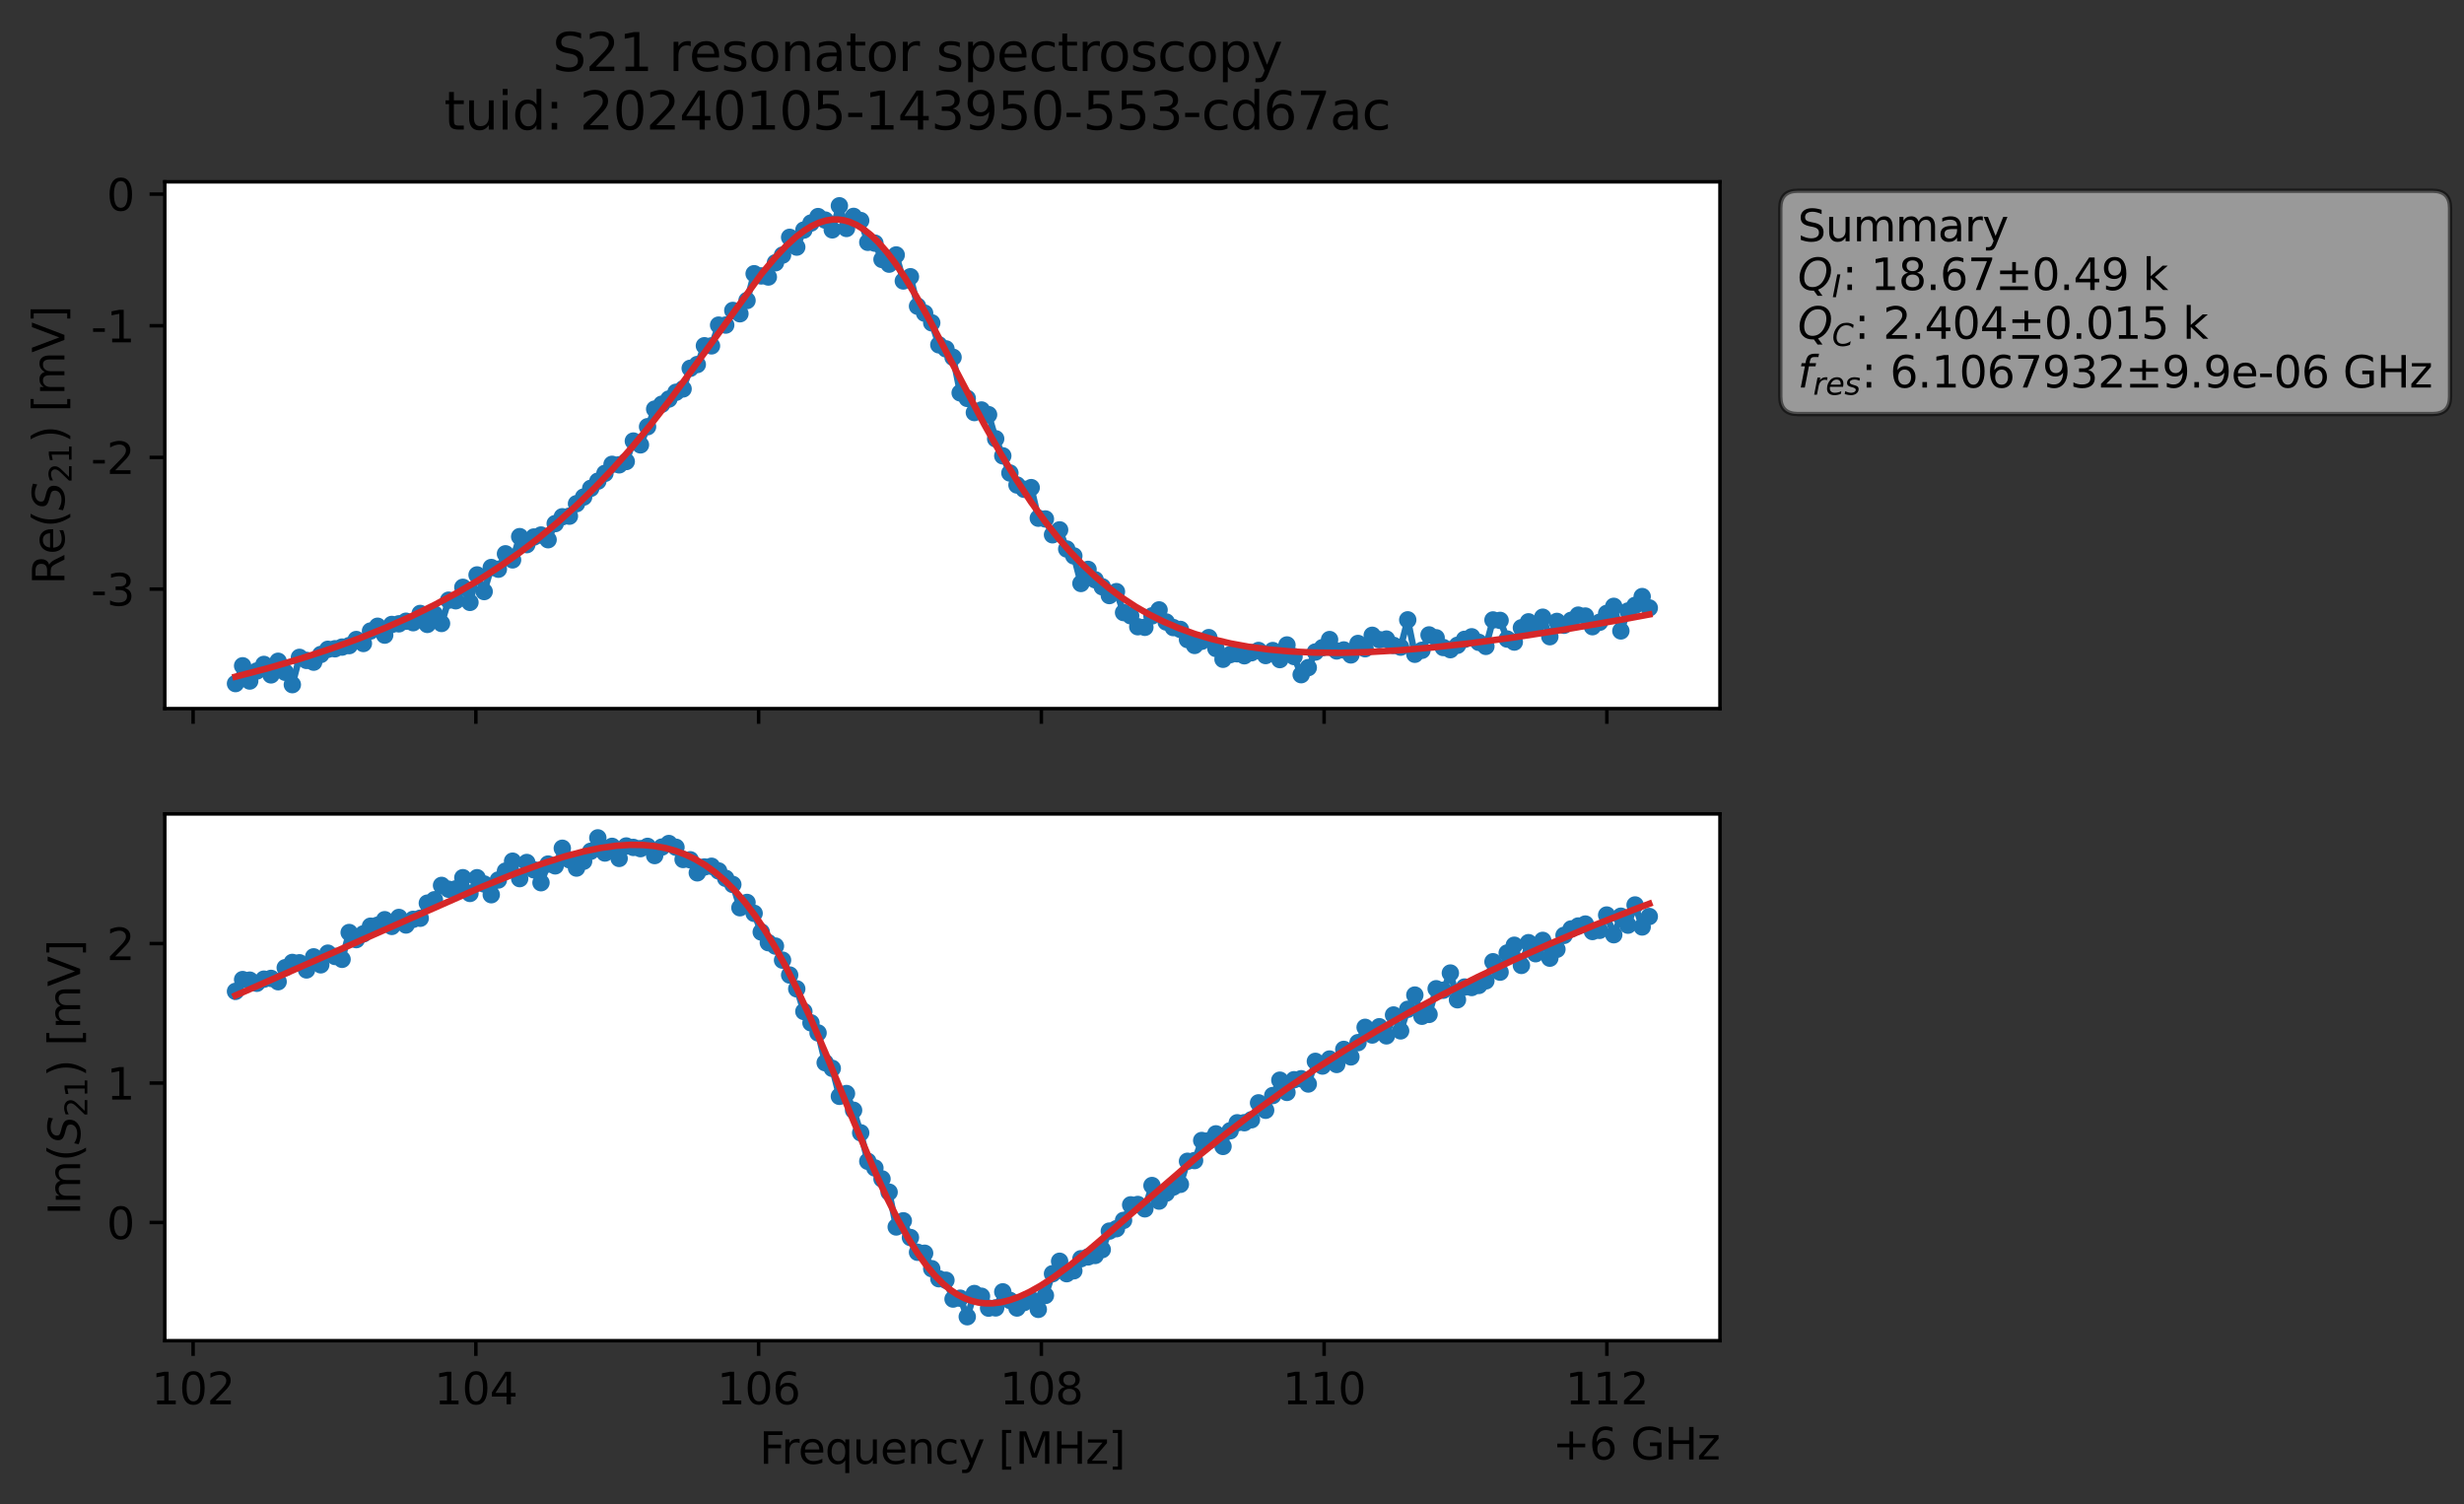 <?xml version="1.0" encoding="utf-8" standalone="no"?>
<!DOCTYPE svg PUBLIC "-//W3C//DTD SVG 1.1//EN"
  "http://www.w3.org/Graphics/SVG/1.1/DTD/svg11.dtd">
<svg xmlns:xlink="http://www.w3.org/1999/xlink" width="565.824pt" height="345.428pt" viewBox="0 0 565.824 345.428" xmlns="http://www.w3.org/2000/svg" version="1.1">
 <rect x="0" y="0" width="565.824" height="345.428" fill="#333333" stroke="none"/>
 <defs>
  <style type="text/css">*{stroke-linejoin: round; stroke-linecap: butt}</style>
 </defs>
 <g id="figure_1">
  <g id="patch_1">
   <path d="M 0 345.428 
L 565.824 345.428 
L 565.824 -0 
L 0 -0 
L 0 345.428 
z
" style="fill: none; opacity: 0"/>
  </g>
  <g id="axes_1">
   <g id="patch_2">
    <path d="M 37.848 162.72 
L 394.968 162.72 
L 394.968 41.76 
L 37.848 41.76 
z
" style="fill: #ffffff"/>
   </g>
   <g id="matplotlib.axis_1">
    <g id="xtick_1">
     <g id="line2d_1">
      <defs>
       <path id="ma39f25f115" d="M 0 0 
L 0 3.5 
" style="stroke: #000000; stroke-width: 0.8"/>
      </defs>
      <g>
       <use xlink:href="#ma39f25f115" x="44.342" y="162.72" style="stroke: #000000; stroke-width: 0.8"/>
      </g>
     </g>
    </g>
    <g id="xtick_2">
     <g id="line2d_2">
      <g>
       <use xlink:href="#ma39f25f115" x="109.272" y="162.72" style="stroke: #000000; stroke-width: 0.8"/>
      </g>
     </g>
    </g>
    <g id="xtick_3">
     <g id="line2d_3">
      <g>
       <use xlink:href="#ma39f25f115" x="174.203" y="162.72" style="stroke: #000000; stroke-width: 0.8"/>
      </g>
     </g>
    </g>
    <g id="xtick_4">
     <g id="line2d_4">
      <g>
       <use xlink:href="#ma39f25f115" x="239.134" y="162.72" style="stroke: #000000; stroke-width: 0.8"/>
      </g>
     </g>
    </g>
    <g id="xtick_5">
     <g id="line2d_5">
      <g>
       <use xlink:href="#ma39f25f115" x="304.065" y="162.72" style="stroke: #000000; stroke-width: 0.8"/>
      </g>
     </g>
    </g>
    <g id="xtick_6">
     <g id="line2d_6">
      <g>
       <use xlink:href="#ma39f25f115" x="368.996" y="162.72" style="stroke: #000000; stroke-width: 0.8"/>
      </g>
     </g>
    </g>
   </g>
   <g id="matplotlib.axis_2">
    <g id="ytick_1">
     <g id="line2d_7">
      <defs>
       <path id="mf55cb92128" d="M 0 0 
L -3.5 0 
" style="stroke: #000000; stroke-width: 0.8"/>
      </defs>
      <g>
       <use xlink:href="#mf55cb92128" x="37.848" y="135.271" style="stroke: #000000; stroke-width: 0.8"/>
      </g>
     </g>
     <g id="text_1">
      <!-- -3 -->
      <g transform="translate(20.878 139.07) scale(0.1 -0.1)">
       <defs>
        <path id="DejaVuSans-2d" d="M 313 2009 
L 1997 2009 
L 1997 1497 
L 313 1497 
L 313 2009 
z
" transform="scale(0.016)"/>
        <path id="DejaVuSans-33" d="M 2597 2516 
Q 3050 2419 3304 2112 
Q 3559 1806 3559 1356 
Q 3559 666 3084 287 
Q 2609 -91 1734 -91 
Q 1441 -91 1130 -33 
Q 819 25 488 141 
L 488 750 
Q 750 597 1062 519 
Q 1375 441 1716 441 
Q 2309 441 2620 675 
Q 2931 909 2931 1356 
Q 2931 1769 2642 2001 
Q 2353 2234 1838 2234 
L 1294 2234 
L 1294 2753 
L 1863 2753 
Q 2328 2753 2575 2939 
Q 2822 3125 2822 3475 
Q 2822 3834 2567 4026 
Q 2313 4219 1838 4219 
Q 1578 4219 1281 4162 
Q 984 4106 628 3988 
L 628 4550 
Q 988 4650 1302 4700 
Q 1616 4750 1894 4750 
Q 2613 4750 3031 4423 
Q 3450 4097 3450 3541 
Q 3450 3153 3228 2886 
Q 3006 2619 2597 2516 
z
" transform="scale(0.016)"/>
       </defs>
       <use xlink:href="#DejaVuSans-2d"/>
       <use xlink:href="#DejaVuSans-33" x="36.084"/>
      </g>
     </g>
    </g>
    <g id="ytick_2">
     <g id="line2d_8">
      <g>
       <use xlink:href="#mf55cb92128" x="37.848" y="105.038" style="stroke: #000000; stroke-width: 0.8"/>
      </g>
     </g>
     <g id="text_2">
      <!-- -2 -->
      <g transform="translate(20.878 108.837) scale(0.1 -0.1)">
       <defs>
        <path id="DejaVuSans-32" d="M 1228 531 
L 3431 531 
L 3431 0 
L 469 0 
L 469 531 
Q 828 903 1448 1529 
Q 2069 2156 2228 2338 
Q 2531 2678 2651 2914 
Q 2772 3150 2772 3378 
Q 2772 3750 2511 3984 
Q 2250 4219 1831 4219 
Q 1534 4219 1204 4116 
Q 875 4013 500 3803 
L 500 4441 
Q 881 4594 1212 4672 
Q 1544 4750 1819 4750 
Q 2544 4750 2975 4387 
Q 3406 4025 3406 3419 
Q 3406 3131 3298 2873 
Q 3191 2616 2906 2266 
Q 2828 2175 2409 1742 
Q 1991 1309 1228 531 
z
" transform="scale(0.016)"/>
       </defs>
       <use xlink:href="#DejaVuSans-2d"/>
       <use xlink:href="#DejaVuSans-32" x="36.084"/>
      </g>
     </g>
    </g>
    <g id="ytick_3">
     <g id="line2d_9">
      <g>
       <use xlink:href="#mf55cb92128" x="37.848" y="74.806" style="stroke: #000000; stroke-width: 0.8"/>
      </g>
     </g>
     <g id="text_3">
      <!-- -1 -->
      <g transform="translate(20.878 78.605) scale(0.1 -0.1)">
       <defs>
        <path id="DejaVuSans-31" d="M 794 531 
L 1825 531 
L 1825 4091 
L 703 3866 
L 703 4441 
L 1819 4666 
L 2450 4666 
L 2450 531 
L 3481 531 
L 3481 0 
L 794 0 
L 794 531 
z
" transform="scale(0.016)"/>
       </defs>
       <use xlink:href="#DejaVuSans-2d"/>
       <use xlink:href="#DejaVuSans-31" x="36.084"/>
      </g>
     </g>
    </g>
    <g id="ytick_4">
     <g id="line2d_10">
      <g>
       <use xlink:href="#mf55cb92128" x="37.848" y="44.573" style="stroke: #000000; stroke-width: 0.8"/>
      </g>
     </g>
     <g id="text_4">
      <!-- 0 -->
      <g transform="translate(24.486 48.372) scale(0.1 -0.1)">
       <defs>
        <path id="DejaVuSans-30" d="M 2034 4250 
Q 1547 4250 1301 3770 
Q 1056 3291 1056 2328 
Q 1056 1369 1301 889 
Q 1547 409 2034 409 
Q 2525 409 2770 889 
Q 3016 1369 3016 2328 
Q 3016 3291 2770 3770 
Q 2525 4250 2034 4250 
z
M 2034 4750 
Q 2819 4750 3233 4129 
Q 3647 3509 3647 2328 
Q 3647 1150 3233 529 
Q 2819 -91 2034 -91 
Q 1250 -91 836 529 
Q 422 1150 422 2328 
Q 422 3509 836 4129 
Q 1250 4750 2034 4750 
z
" transform="scale(0.016)"/>
       </defs>
       <use xlink:href="#DejaVuSans-30"/>
      </g>
     </g>
    </g>
    <g id="text_5">
     <!-- Re$(S_{21})$ [mV] -->
     <g transform="translate(14.798 134.24) rotate(-90) scale(0.1 -0.1)">
      <defs>
       <path id="DejaVuSans-52" d="M 2841 2188 
Q 3044 2119 3236 1894 
Q 3428 1669 3622 1275 
L 4263 0 
L 3584 0 
L 2988 1197 
Q 2756 1666 2539 1819 
Q 2322 1972 1947 1972 
L 1259 1972 
L 1259 0 
L 628 0 
L 628 4666 
L 2053 4666 
Q 2853 4666 3247 4331 
Q 3641 3997 3641 3322 
Q 3641 2881 3436 2590 
Q 3231 2300 2841 2188 
z
M 1259 4147 
L 1259 2491 
L 2053 2491 
Q 2509 2491 2742 2702 
Q 2975 2913 2975 3322 
Q 2975 3731 2742 3939 
Q 2509 4147 2053 4147 
L 1259 4147 
z
" transform="scale(0.016)"/>
       <path id="DejaVuSans-65" d="M 3597 1894 
L 3597 1613 
L 953 1613 
Q 991 1019 1311 708 
Q 1631 397 2203 397 
Q 2534 397 2845 478 
Q 3156 559 3463 722 
L 3463 178 
Q 3153 47 2828 -22 
Q 2503 -91 2169 -91 
Q 1331 -91 842 396 
Q 353 884 353 1716 
Q 353 2575 817 3079 
Q 1281 3584 2069 3584 
Q 2775 3584 3186 3129 
Q 3597 2675 3597 1894 
z
M 3022 2063 
Q 3016 2534 2758 2815 
Q 2500 3097 2075 3097 
Q 1594 3097 1305 2825 
Q 1016 2553 972 2059 
L 3022 2063 
z
" transform="scale(0.016)"/>
       <path id="DejaVuSans-28" d="M 1984 4856 
Q 1566 4138 1362 3434 
Q 1159 2731 1159 2009 
Q 1159 1288 1364 580 
Q 1569 -128 1984 -844 
L 1484 -844 
Q 1016 -109 783 600 
Q 550 1309 550 2009 
Q 550 2706 781 3412 
Q 1013 4119 1484 4856 
L 1984 4856 
z
" transform="scale(0.016)"/>
       <path id="DejaVuSans-Oblique-53" d="M 3859 4513 
L 3738 3897 
Q 3422 4066 3111 4152 
Q 2800 4238 2509 4238 
Q 1944 4238 1609 3991 
Q 1275 3744 1275 3334 
Q 1275 3109 1398 2989 
Q 1522 2869 2034 2731 
L 2413 2638 
Q 3053 2472 3303 2217 
Q 3553 1963 3553 1503 
Q 3553 797 2998 353 
Q 2444 -91 1538 -91 
Q 1166 -91 791 -17 
Q 416 56 38 206 
L 166 856 
Q 513 641 861 531 
Q 1209 422 1556 422 
Q 2147 422 2503 684 
Q 2859 947 2859 1369 
Q 2859 1650 2717 1795 
Q 2575 1941 2106 2059 
L 1728 2156 
Q 1081 2325 845 2545 
Q 609 2766 609 3163 
Q 609 3859 1145 4304 
Q 1681 4750 2541 4750 
Q 2875 4750 3203 4690 
Q 3531 4631 3859 4513 
z
" transform="scale(0.016)"/>
       <path id="DejaVuSans-29" d="M 513 4856 
L 1013 4856 
Q 1481 4119 1714 3412 
Q 1947 2706 1947 2009 
Q 1947 1309 1714 600 
Q 1481 -109 1013 -844 
L 513 -844 
Q 928 -128 1133 580 
Q 1338 1288 1338 2009 
Q 1338 2731 1133 3434 
Q 928 4138 513 4856 
z
" transform="scale(0.016)"/>
       <path id="DejaVuSans-20" transform="scale(0.016)"/>
       <path id="DejaVuSans-5b" d="M 550 4863 
L 1875 4863 
L 1875 4416 
L 1125 4416 
L 1125 -397 
L 1875 -397 
L 1875 -844 
L 550 -844 
L 550 4863 
z
" transform="scale(0.016)"/>
       <path id="DejaVuSans-6d" d="M 3328 2828 
Q 3544 3216 3844 3400 
Q 4144 3584 4550 3584 
Q 5097 3584 5394 3201 
Q 5691 2819 5691 2113 
L 5691 0 
L 5113 0 
L 5113 2094 
Q 5113 2597 4934 2840 
Q 4756 3084 4391 3084 
Q 3944 3084 3684 2787 
Q 3425 2491 3425 1978 
L 3425 0 
L 2847 0 
L 2847 2094 
Q 2847 2600 2669 2842 
Q 2491 3084 2119 3084 
Q 1678 3084 1418 2786 
Q 1159 2488 1159 1978 
L 1159 0 
L 581 0 
L 581 3500 
L 1159 3500 
L 1159 2956 
Q 1356 3278 1631 3431 
Q 1906 3584 2284 3584 
Q 2666 3584 2933 3390 
Q 3200 3197 3328 2828 
z
" transform="scale(0.016)"/>
       <path id="DejaVuSans-56" d="M 1831 0 
L 50 4666 
L 709 4666 
L 2188 738 
L 3669 4666 
L 4325 4666 
L 2547 0 
L 1831 0 
z
" transform="scale(0.016)"/>
       <path id="DejaVuSans-5d" d="M 1947 4863 
L 1947 -844 
L 622 -844 
L 622 -397 
L 1369 -397 
L 1369 4416 
L 622 4416 
L 622 4863 
L 1947 4863 
z
" transform="scale(0.016)"/>
      </defs>
      <use xlink:href="#DejaVuSans-52" transform="translate(0 0.016)"/>
      <use xlink:href="#DejaVuSans-65" transform="translate(69.482 0.016)"/>
      <use xlink:href="#DejaVuSans-28" transform="translate(131.006 0.016)"/>
      <use xlink:href="#DejaVuSans-Oblique-53" transform="translate(170.02 0.016)"/>
      <use xlink:href="#DejaVuSans-32" transform="translate(233.496 -16.391) scale(0.7)"/>
      <use xlink:href="#DejaVuSans-31" transform="translate(278.032 -16.391) scale(0.7)"/>
      <use xlink:href="#DejaVuSans-29" transform="translate(325.303 0.016)"/>
      <use xlink:href="#DejaVuSans-20" transform="translate(364.316 0.016)"/>
      <use xlink:href="#DejaVuSans-5b" transform="translate(396.104 0.016)"/>
      <use xlink:href="#DejaVuSans-6d" transform="translate(435.117 0.016)"/>
      <use xlink:href="#DejaVuSans-56" transform="translate(532.529 0.016)"/>
      <use xlink:href="#DejaVuSans-5d" transform="translate(600.938 0.016)"/>
     </g>
    </g>
   </g>
   <g id="line2d_11">
    <path d="M 54.081 156.979 
L 55.713 152.894 
L 57.344 156.394 
L 58.975 154.089 
L 60.607 152.581 
L 62.238 154.983 
L 63.87 151.855 
L 65.501 154.385 
L 67.133 157.222 
L 68.764 150.959 
L 70.395 151.656 
L 72.027 152.059 
L 73.658 150.3 
L 75.29 149.108 
L 76.921 148.985 
L 80.184 148.26 
L 81.815 146.862 
L 83.447 147.769 
L 85.078 144.911 
L 86.71 143.813 
L 88.341 145.852 
L 89.973 143.402 
L 91.604 143.256 
L 93.235 142.659 
L 94.867 142.994 
L 96.498 140.877 
L 98.13 143.391 
L 99.761 140.997 
L 101.393 143.173 
L 103.024 137.824 
L 104.655 137.96 
L 106.287 134.872 
L 107.918 138.331 
L 109.55 132.03 
L 111.181 135.846 
L 112.813 130.325 
L 114.444 130.713 
L 116.076 127.18 
L 117.707 128.57 
L 119.338 123.232 
L 120.97 125.074 
L 122.601 123.322 
L 124.233 122.866 
L 125.864 123.941 
L 127.496 120.237 
L 129.127 118.674 
L 130.758 118.532 
L 132.39 115.67 
L 134.021 114.147 
L 135.653 112.145 
L 138.916 108.703 
L 140.547 106.631 
L 142.178 106.746 
L 143.81 105.979 
L 145.441 101.284 
L 147.073 102.159 
L 150.336 93.951 
L 153.598 91.635 
L 155.23 90.083 
L 156.861 89.309 
L 158.493 84.582 
L 160.124 83.71 
L 161.756 79.4 
L 163.387 79.424 
L 165.018 74.66 
L 166.65 74.648 
L 168.281 71.292 
L 169.913 72.05 
L 171.544 69.006 
L 173.176 62.859 
L 174.807 63.362 
L 176.438 63.613 
L 178.07 60.342 
L 179.701 58.578 
L 181.333 54.5 
L 182.964 56.745 
L 184.596 52.827 
L 187.858 49.737 
L 189.49 50.541 
L 191.121 52.784 
L 192.753 47.258 
L 194.384 52.463 
L 196.016 49.692 
L 197.647 50.648 
L 199.278 55.643 
L 200.91 55.837 
L 202.541 59.579 
L 204.173 60.66 
L 205.804 58.549 
L 207.436 64.523 
L 209.067 63.551 
L 210.698 70.316 
L 212.33 71.917 
L 213.961 74.133 
L 215.593 79.186 
L 217.224 80.119 
L 218.856 82.05 
L 220.487 90.214 
L 222.118 91.489 
L 223.75 94.74 
L 225.381 94.151 
L 227.013 95.224 
L 228.644 100.761 
L 231.907 108.619 
L 233.538 111.375 
L 235.17 112.358 
L 236.801 111.977 
L 238.433 118.998 
L 240.064 119.175 
L 241.696 122.808 
L 243.327 121.68 
L 244.958 126.074 
L 246.59 127.661 
L 248.221 133.989 
L 249.853 130.755 
L 251.484 133.14 
L 253.116 134.748 
L 254.747 136.764 
L 256.378 135.866 
L 258.01 140.671 
L 259.641 141.408 
L 261.273 143.921 
L 262.904 144.058 
L 264.536 141.436 
L 266.167 140.058 
L 267.798 142.835 
L 269.43 144.118 
L 271.061 144.54 
L 272.693 146.873 
L 274.324 148.219 
L 277.587 146.422 
L 280.85 151.396 
L 282.481 150.335 
L 284.113 150.133 
L 285.744 150.59 
L 287.376 149.898 
L 289.007 149.372 
L 290.638 150.541 
L 292.27 149.393 
L 293.901 151.469 
L 295.533 148.112 
L 297.164 150.768 
L 298.796 154.935 
L 300.427 153.312 
L 302.059 149.726 
L 303.69 148.727 
L 305.321 146.869 
L 306.953 149.484 
L 308.584 149.254 
L 310.216 150.395 
L 311.847 147.766 
L 313.479 148.975 
L 315.11 145.89 
L 316.741 146.9 
L 318.373 146.758 
L 320.004 148.207 
L 321.636 148.614 
L 323.267 142.341 
L 324.899 150.247 
L 326.53 149.338 
L 328.161 145.805 
L 329.793 146.465 
L 331.424 148.695 
L 333.056 149.193 
L 334.687 148.183 
L 336.319 146.819 
L 337.95 146.235 
L 339.581 147.508 
L 341.213 148.437 
L 342.844 142.366 
L 344.476 142.467 
L 346.107 146.756 
L 347.739 147.443 
L 349.37 144.164 
L 351.001 142.796 
L 352.633 143.835 
L 354.264 141.736 
L 355.896 146.214 
L 357.527 142.7 
L 359.159 143.585 
L 362.421 141.257 
L 364.053 141.47 
L 365.684 143.917 
L 367.316 142.901 
L 368.947 140.867 
L 370.579 139.239 
L 372.21 144.884 
L 373.841 140.313 
L 375.473 139.021 
L 377.104 136.997 
L 378.736 139.605 
L 378.736 139.605 
" clip-path="url(#pe9a3b31447)" style="fill: none; stroke: #1f77b4; stroke-width: 1.5; stroke-linecap: square"/>
    <defs>
     <path id="m33495185e0" d="M 0 1.5 
C 0.398 1.5 0.779 1.342 1.061 1.061 
C 1.342 0.779 1.5 0.398 1.5 0 
C 1.5 -0.398 1.342 -0.779 1.061 -1.061 
C 0.779 -1.342 0.398 -1.5 0 -1.5 
C -0.398 -1.5 -0.779 -1.342 -1.061 -1.061 
C -1.342 -0.779 -1.5 -0.398 -1.5 0 
C -1.5 0.398 -1.342 0.779 -1.061 1.061 
C -0.779 1.342 -0.398 1.5 0 1.5 
z
" style="stroke: #1f77b4"/>
    </defs>
    <g clip-path="url(#pe9a3b31447)">
     <use xlink:href="#m33495185e0" x="54.081" y="156.979" style="fill: #1f77b4; stroke: #1f77b4"/>
     <use xlink:href="#m33495185e0" x="55.713" y="152.894" style="fill: #1f77b4; stroke: #1f77b4"/>
     <use xlink:href="#m33495185e0" x="57.344" y="156.394" style="fill: #1f77b4; stroke: #1f77b4"/>
     <use xlink:href="#m33495185e0" x="58.975" y="154.089" style="fill: #1f77b4; stroke: #1f77b4"/>
     <use xlink:href="#m33495185e0" x="60.607" y="152.581" style="fill: #1f77b4; stroke: #1f77b4"/>
     <use xlink:href="#m33495185e0" x="62.238" y="154.983" style="fill: #1f77b4; stroke: #1f77b4"/>
     <use xlink:href="#m33495185e0" x="63.87" y="151.855" style="fill: #1f77b4; stroke: #1f77b4"/>
     <use xlink:href="#m33495185e0" x="65.501" y="154.385" style="fill: #1f77b4; stroke: #1f77b4"/>
     <use xlink:href="#m33495185e0" x="67.133" y="157.222" style="fill: #1f77b4; stroke: #1f77b4"/>
     <use xlink:href="#m33495185e0" x="68.764" y="150.959" style="fill: #1f77b4; stroke: #1f77b4"/>
     <use xlink:href="#m33495185e0" x="70.395" y="151.656" style="fill: #1f77b4; stroke: #1f77b4"/>
     <use xlink:href="#m33495185e0" x="72.027" y="152.059" style="fill: #1f77b4; stroke: #1f77b4"/>
     <use xlink:href="#m33495185e0" x="73.658" y="150.3" style="fill: #1f77b4; stroke: #1f77b4"/>
     <use xlink:href="#m33495185e0" x="75.29" y="149.108" style="fill: #1f77b4; stroke: #1f77b4"/>
     <use xlink:href="#m33495185e0" x="76.921" y="148.985" style="fill: #1f77b4; stroke: #1f77b4"/>
     <use xlink:href="#m33495185e0" x="78.553" y="148.596" style="fill: #1f77b4; stroke: #1f77b4"/>
     <use xlink:href="#m33495185e0" x="80.184" y="148.26" style="fill: #1f77b4; stroke: #1f77b4"/>
     <use xlink:href="#m33495185e0" x="81.815" y="146.862" style="fill: #1f77b4; stroke: #1f77b4"/>
     <use xlink:href="#m33495185e0" x="83.447" y="147.769" style="fill: #1f77b4; stroke: #1f77b4"/>
     <use xlink:href="#m33495185e0" x="85.078" y="144.911" style="fill: #1f77b4; stroke: #1f77b4"/>
     <use xlink:href="#m33495185e0" x="86.71" y="143.813" style="fill: #1f77b4; stroke: #1f77b4"/>
     <use xlink:href="#m33495185e0" x="88.341" y="145.852" style="fill: #1f77b4; stroke: #1f77b4"/>
     <use xlink:href="#m33495185e0" x="89.973" y="143.402" style="fill: #1f77b4; stroke: #1f77b4"/>
     <use xlink:href="#m33495185e0" x="91.604" y="143.256" style="fill: #1f77b4; stroke: #1f77b4"/>
     <use xlink:href="#m33495185e0" x="93.235" y="142.659" style="fill: #1f77b4; stroke: #1f77b4"/>
     <use xlink:href="#m33495185e0" x="94.867" y="142.994" style="fill: #1f77b4; stroke: #1f77b4"/>
     <use xlink:href="#m33495185e0" x="96.498" y="140.877" style="fill: #1f77b4; stroke: #1f77b4"/>
     <use xlink:href="#m33495185e0" x="98.13" y="143.391" style="fill: #1f77b4; stroke: #1f77b4"/>
     <use xlink:href="#m33495185e0" x="99.761" y="140.997" style="fill: #1f77b4; stroke: #1f77b4"/>
     <use xlink:href="#m33495185e0" x="101.393" y="143.173" style="fill: #1f77b4; stroke: #1f77b4"/>
     <use xlink:href="#m33495185e0" x="103.024" y="137.824" style="fill: #1f77b4; stroke: #1f77b4"/>
     <use xlink:href="#m33495185e0" x="104.655" y="137.96" style="fill: #1f77b4; stroke: #1f77b4"/>
     <use xlink:href="#m33495185e0" x="106.287" y="134.872" style="fill: #1f77b4; stroke: #1f77b4"/>
     <use xlink:href="#m33495185e0" x="107.918" y="138.331" style="fill: #1f77b4; stroke: #1f77b4"/>
     <use xlink:href="#m33495185e0" x="109.55" y="132.03" style="fill: #1f77b4; stroke: #1f77b4"/>
     <use xlink:href="#m33495185e0" x="111.181" y="135.846" style="fill: #1f77b4; stroke: #1f77b4"/>
     <use xlink:href="#m33495185e0" x="112.813" y="130.325" style="fill: #1f77b4; stroke: #1f77b4"/>
     <use xlink:href="#m33495185e0" x="114.444" y="130.713" style="fill: #1f77b4; stroke: #1f77b4"/>
     <use xlink:href="#m33495185e0" x="116.076" y="127.18" style="fill: #1f77b4; stroke: #1f77b4"/>
     <use xlink:href="#m33495185e0" x="117.707" y="128.57" style="fill: #1f77b4; stroke: #1f77b4"/>
     <use xlink:href="#m33495185e0" x="119.338" y="123.232" style="fill: #1f77b4; stroke: #1f77b4"/>
     <use xlink:href="#m33495185e0" x="120.97" y="125.074" style="fill: #1f77b4; stroke: #1f77b4"/>
     <use xlink:href="#m33495185e0" x="122.601" y="123.322" style="fill: #1f77b4; stroke: #1f77b4"/>
     <use xlink:href="#m33495185e0" x="124.233" y="122.866" style="fill: #1f77b4; stroke: #1f77b4"/>
     <use xlink:href="#m33495185e0" x="125.864" y="123.941" style="fill: #1f77b4; stroke: #1f77b4"/>
     <use xlink:href="#m33495185e0" x="127.496" y="120.237" style="fill: #1f77b4; stroke: #1f77b4"/>
     <use xlink:href="#m33495185e0" x="129.127" y="118.674" style="fill: #1f77b4; stroke: #1f77b4"/>
     <use xlink:href="#m33495185e0" x="130.758" y="118.532" style="fill: #1f77b4; stroke: #1f77b4"/>
     <use xlink:href="#m33495185e0" x="132.39" y="115.67" style="fill: #1f77b4; stroke: #1f77b4"/>
     <use xlink:href="#m33495185e0" x="134.021" y="114.147" style="fill: #1f77b4; stroke: #1f77b4"/>
     <use xlink:href="#m33495185e0" x="135.653" y="112.145" style="fill: #1f77b4; stroke: #1f77b4"/>
     <use xlink:href="#m33495185e0" x="137.284" y="110.498" style="fill: #1f77b4; stroke: #1f77b4"/>
     <use xlink:href="#m33495185e0" x="138.916" y="108.703" style="fill: #1f77b4; stroke: #1f77b4"/>
     <use xlink:href="#m33495185e0" x="140.547" y="106.631" style="fill: #1f77b4; stroke: #1f77b4"/>
     <use xlink:href="#m33495185e0" x="142.178" y="106.746" style="fill: #1f77b4; stroke: #1f77b4"/>
     <use xlink:href="#m33495185e0" x="143.81" y="105.979" style="fill: #1f77b4; stroke: #1f77b4"/>
     <use xlink:href="#m33495185e0" x="145.441" y="101.284" style="fill: #1f77b4; stroke: #1f77b4"/>
     <use xlink:href="#m33495185e0" x="147.073" y="102.159" style="fill: #1f77b4; stroke: #1f77b4"/>
     <use xlink:href="#m33495185e0" x="148.704" y="97.988" style="fill: #1f77b4; stroke: #1f77b4"/>
     <use xlink:href="#m33495185e0" x="150.336" y="93.951" style="fill: #1f77b4; stroke: #1f77b4"/>
     <use xlink:href="#m33495185e0" x="151.967" y="92.825" style="fill: #1f77b4; stroke: #1f77b4"/>
     <use xlink:href="#m33495185e0" x="153.598" y="91.635" style="fill: #1f77b4; stroke: #1f77b4"/>
     <use xlink:href="#m33495185e0" x="155.23" y="90.083" style="fill: #1f77b4; stroke: #1f77b4"/>
     <use xlink:href="#m33495185e0" x="156.861" y="89.309" style="fill: #1f77b4; stroke: #1f77b4"/>
     <use xlink:href="#m33495185e0" x="158.493" y="84.582" style="fill: #1f77b4; stroke: #1f77b4"/>
     <use xlink:href="#m33495185e0" x="160.124" y="83.71" style="fill: #1f77b4; stroke: #1f77b4"/>
     <use xlink:href="#m33495185e0" x="161.756" y="79.4" style="fill: #1f77b4; stroke: #1f77b4"/>
     <use xlink:href="#m33495185e0" x="163.387" y="79.424" style="fill: #1f77b4; stroke: #1f77b4"/>
     <use xlink:href="#m33495185e0" x="165.018" y="74.66" style="fill: #1f77b4; stroke: #1f77b4"/>
     <use xlink:href="#m33495185e0" x="166.65" y="74.648" style="fill: #1f77b4; stroke: #1f77b4"/>
     <use xlink:href="#m33495185e0" x="168.281" y="71.292" style="fill: #1f77b4; stroke: #1f77b4"/>
     <use xlink:href="#m33495185e0" x="169.913" y="72.05" style="fill: #1f77b4; stroke: #1f77b4"/>
     <use xlink:href="#m33495185e0" x="171.544" y="69.006" style="fill: #1f77b4; stroke: #1f77b4"/>
     <use xlink:href="#m33495185e0" x="173.176" y="62.859" style="fill: #1f77b4; stroke: #1f77b4"/>
     <use xlink:href="#m33495185e0" x="174.807" y="63.362" style="fill: #1f77b4; stroke: #1f77b4"/>
     <use xlink:href="#m33495185e0" x="176.438" y="63.613" style="fill: #1f77b4; stroke: #1f77b4"/>
     <use xlink:href="#m33495185e0" x="178.07" y="60.342" style="fill: #1f77b4; stroke: #1f77b4"/>
     <use xlink:href="#m33495185e0" x="179.701" y="58.578" style="fill: #1f77b4; stroke: #1f77b4"/>
     <use xlink:href="#m33495185e0" x="181.333" y="54.5" style="fill: #1f77b4; stroke: #1f77b4"/>
     <use xlink:href="#m33495185e0" x="182.964" y="56.745" style="fill: #1f77b4; stroke: #1f77b4"/>
     <use xlink:href="#m33495185e0" x="184.596" y="52.827" style="fill: #1f77b4; stroke: #1f77b4"/>
     <use xlink:href="#m33495185e0" x="186.227" y="51.221" style="fill: #1f77b4; stroke: #1f77b4"/>
     <use xlink:href="#m33495185e0" x="187.858" y="49.737" style="fill: #1f77b4; stroke: #1f77b4"/>
     <use xlink:href="#m33495185e0" x="189.49" y="50.541" style="fill: #1f77b4; stroke: #1f77b4"/>
     <use xlink:href="#m33495185e0" x="191.121" y="52.784" style="fill: #1f77b4; stroke: #1f77b4"/>
     <use xlink:href="#m33495185e0" x="192.753" y="47.258" style="fill: #1f77b4; stroke: #1f77b4"/>
     <use xlink:href="#m33495185e0" x="194.384" y="52.463" style="fill: #1f77b4; stroke: #1f77b4"/>
     <use xlink:href="#m33495185e0" x="196.016" y="49.692" style="fill: #1f77b4; stroke: #1f77b4"/>
     <use xlink:href="#m33495185e0" x="197.647" y="50.648" style="fill: #1f77b4; stroke: #1f77b4"/>
     <use xlink:href="#m33495185e0" x="199.278" y="55.643" style="fill: #1f77b4; stroke: #1f77b4"/>
     <use xlink:href="#m33495185e0" x="200.91" y="55.837" style="fill: #1f77b4; stroke: #1f77b4"/>
     <use xlink:href="#m33495185e0" x="202.541" y="59.579" style="fill: #1f77b4; stroke: #1f77b4"/>
     <use xlink:href="#m33495185e0" x="204.173" y="60.66" style="fill: #1f77b4; stroke: #1f77b4"/>
     <use xlink:href="#m33495185e0" x="205.804" y="58.549" style="fill: #1f77b4; stroke: #1f77b4"/>
     <use xlink:href="#m33495185e0" x="207.436" y="64.523" style="fill: #1f77b4; stroke: #1f77b4"/>
     <use xlink:href="#m33495185e0" x="209.067" y="63.551" style="fill: #1f77b4; stroke: #1f77b4"/>
     <use xlink:href="#m33495185e0" x="210.698" y="70.316" style="fill: #1f77b4; stroke: #1f77b4"/>
     <use xlink:href="#m33495185e0" x="212.33" y="71.917" style="fill: #1f77b4; stroke: #1f77b4"/>
     <use xlink:href="#m33495185e0" x="213.961" y="74.133" style="fill: #1f77b4; stroke: #1f77b4"/>
     <use xlink:href="#m33495185e0" x="215.593" y="79.186" style="fill: #1f77b4; stroke: #1f77b4"/>
     <use xlink:href="#m33495185e0" x="217.224" y="80.119" style="fill: #1f77b4; stroke: #1f77b4"/>
     <use xlink:href="#m33495185e0" x="218.856" y="82.05" style="fill: #1f77b4; stroke: #1f77b4"/>
     <use xlink:href="#m33495185e0" x="220.487" y="90.214" style="fill: #1f77b4; stroke: #1f77b4"/>
     <use xlink:href="#m33495185e0" x="222.118" y="91.489" style="fill: #1f77b4; stroke: #1f77b4"/>
     <use xlink:href="#m33495185e0" x="223.75" y="94.74" style="fill: #1f77b4; stroke: #1f77b4"/>
     <use xlink:href="#m33495185e0" x="225.381" y="94.151" style="fill: #1f77b4; stroke: #1f77b4"/>
     <use xlink:href="#m33495185e0" x="227.013" y="95.224" style="fill: #1f77b4; stroke: #1f77b4"/>
     <use xlink:href="#m33495185e0" x="228.644" y="100.761" style="fill: #1f77b4; stroke: #1f77b4"/>
     <use xlink:href="#m33495185e0" x="230.276" y="104.681" style="fill: #1f77b4; stroke: #1f77b4"/>
     <use xlink:href="#m33495185e0" x="231.907" y="108.619" style="fill: #1f77b4; stroke: #1f77b4"/>
     <use xlink:href="#m33495185e0" x="233.538" y="111.375" style="fill: #1f77b4; stroke: #1f77b4"/>
     <use xlink:href="#m33495185e0" x="235.17" y="112.358" style="fill: #1f77b4; stroke: #1f77b4"/>
     <use xlink:href="#m33495185e0" x="236.801" y="111.977" style="fill: #1f77b4; stroke: #1f77b4"/>
     <use xlink:href="#m33495185e0" x="238.433" y="118.998" style="fill: #1f77b4; stroke: #1f77b4"/>
     <use xlink:href="#m33495185e0" x="240.064" y="119.175" style="fill: #1f77b4; stroke: #1f77b4"/>
     <use xlink:href="#m33495185e0" x="241.696" y="122.808" style="fill: #1f77b4; stroke: #1f77b4"/>
     <use xlink:href="#m33495185e0" x="243.327" y="121.68" style="fill: #1f77b4; stroke: #1f77b4"/>
     <use xlink:href="#m33495185e0" x="244.958" y="126.074" style="fill: #1f77b4; stroke: #1f77b4"/>
     <use xlink:href="#m33495185e0" x="246.59" y="127.661" style="fill: #1f77b4; stroke: #1f77b4"/>
     <use xlink:href="#m33495185e0" x="248.221" y="133.989" style="fill: #1f77b4; stroke: #1f77b4"/>
     <use xlink:href="#m33495185e0" x="249.853" y="130.755" style="fill: #1f77b4; stroke: #1f77b4"/>
     <use xlink:href="#m33495185e0" x="251.484" y="133.14" style="fill: #1f77b4; stroke: #1f77b4"/>
     <use xlink:href="#m33495185e0" x="253.116" y="134.748" style="fill: #1f77b4; stroke: #1f77b4"/>
     <use xlink:href="#m33495185e0" x="254.747" y="136.764" style="fill: #1f77b4; stroke: #1f77b4"/>
     <use xlink:href="#m33495185e0" x="256.378" y="135.866" style="fill: #1f77b4; stroke: #1f77b4"/>
     <use xlink:href="#m33495185e0" x="258.01" y="140.671" style="fill: #1f77b4; stroke: #1f77b4"/>
     <use xlink:href="#m33495185e0" x="259.641" y="141.408" style="fill: #1f77b4; stroke: #1f77b4"/>
     <use xlink:href="#m33495185e0" x="261.273" y="143.921" style="fill: #1f77b4; stroke: #1f77b4"/>
     <use xlink:href="#m33495185e0" x="262.904" y="144.058" style="fill: #1f77b4; stroke: #1f77b4"/>
     <use xlink:href="#m33495185e0" x="264.536" y="141.436" style="fill: #1f77b4; stroke: #1f77b4"/>
     <use xlink:href="#m33495185e0" x="266.167" y="140.058" style="fill: #1f77b4; stroke: #1f77b4"/>
     <use xlink:href="#m33495185e0" x="267.798" y="142.835" style="fill: #1f77b4; stroke: #1f77b4"/>
     <use xlink:href="#m33495185e0" x="269.43" y="144.118" style="fill: #1f77b4; stroke: #1f77b4"/>
     <use xlink:href="#m33495185e0" x="271.061" y="144.54" style="fill: #1f77b4; stroke: #1f77b4"/>
     <use xlink:href="#m33495185e0" x="272.693" y="146.873" style="fill: #1f77b4; stroke: #1f77b4"/>
     <use xlink:href="#m33495185e0" x="274.324" y="148.219" style="fill: #1f77b4; stroke: #1f77b4"/>
     <use xlink:href="#m33495185e0" x="275.956" y="147.261" style="fill: #1f77b4; stroke: #1f77b4"/>
     <use xlink:href="#m33495185e0" x="277.587" y="146.422" style="fill: #1f77b4; stroke: #1f77b4"/>
     <use xlink:href="#m33495185e0" x="279.218" y="148.921" style="fill: #1f77b4; stroke: #1f77b4"/>
     <use xlink:href="#m33495185e0" x="280.85" y="151.396" style="fill: #1f77b4; stroke: #1f77b4"/>
     <use xlink:href="#m33495185e0" x="282.481" y="150.335" style="fill: #1f77b4; stroke: #1f77b4"/>
     <use xlink:href="#m33495185e0" x="284.113" y="150.133" style="fill: #1f77b4; stroke: #1f77b4"/>
     <use xlink:href="#m33495185e0" x="285.744" y="150.59" style="fill: #1f77b4; stroke: #1f77b4"/>
     <use xlink:href="#m33495185e0" x="287.376" y="149.898" style="fill: #1f77b4; stroke: #1f77b4"/>
     <use xlink:href="#m33495185e0" x="289.007" y="149.372" style="fill: #1f77b4; stroke: #1f77b4"/>
     <use xlink:href="#m33495185e0" x="290.638" y="150.541" style="fill: #1f77b4; stroke: #1f77b4"/>
     <use xlink:href="#m33495185e0" x="292.27" y="149.393" style="fill: #1f77b4; stroke: #1f77b4"/>
     <use xlink:href="#m33495185e0" x="293.901" y="151.469" style="fill: #1f77b4; stroke: #1f77b4"/>
     <use xlink:href="#m33495185e0" x="295.533" y="148.112" style="fill: #1f77b4; stroke: #1f77b4"/>
     <use xlink:href="#m33495185e0" x="297.164" y="150.768" style="fill: #1f77b4; stroke: #1f77b4"/>
     <use xlink:href="#m33495185e0" x="298.796" y="154.935" style="fill: #1f77b4; stroke: #1f77b4"/>
     <use xlink:href="#m33495185e0" x="300.427" y="153.312" style="fill: #1f77b4; stroke: #1f77b4"/>
     <use xlink:href="#m33495185e0" x="302.059" y="149.726" style="fill: #1f77b4; stroke: #1f77b4"/>
     <use xlink:href="#m33495185e0" x="303.69" y="148.727" style="fill: #1f77b4; stroke: #1f77b4"/>
     <use xlink:href="#m33495185e0" x="305.321" y="146.869" style="fill: #1f77b4; stroke: #1f77b4"/>
     <use xlink:href="#m33495185e0" x="306.953" y="149.484" style="fill: #1f77b4; stroke: #1f77b4"/>
     <use xlink:href="#m33495185e0" x="308.584" y="149.254" style="fill: #1f77b4; stroke: #1f77b4"/>
     <use xlink:href="#m33495185e0" x="310.216" y="150.395" style="fill: #1f77b4; stroke: #1f77b4"/>
     <use xlink:href="#m33495185e0" x="311.847" y="147.766" style="fill: #1f77b4; stroke: #1f77b4"/>
     <use xlink:href="#m33495185e0" x="313.479" y="148.975" style="fill: #1f77b4; stroke: #1f77b4"/>
     <use xlink:href="#m33495185e0" x="315.11" y="145.89" style="fill: #1f77b4; stroke: #1f77b4"/>
     <use xlink:href="#m33495185e0" x="316.741" y="146.9" style="fill: #1f77b4; stroke: #1f77b4"/>
     <use xlink:href="#m33495185e0" x="318.373" y="146.758" style="fill: #1f77b4; stroke: #1f77b4"/>
     <use xlink:href="#m33495185e0" x="320.004" y="148.207" style="fill: #1f77b4; stroke: #1f77b4"/>
     <use xlink:href="#m33495185e0" x="321.636" y="148.614" style="fill: #1f77b4; stroke: #1f77b4"/>
     <use xlink:href="#m33495185e0" x="323.267" y="142.341" style="fill: #1f77b4; stroke: #1f77b4"/>
     <use xlink:href="#m33495185e0" x="324.899" y="150.247" style="fill: #1f77b4; stroke: #1f77b4"/>
     <use xlink:href="#m33495185e0" x="326.53" y="149.338" style="fill: #1f77b4; stroke: #1f77b4"/>
     <use xlink:href="#m33495185e0" x="328.161" y="145.805" style="fill: #1f77b4; stroke: #1f77b4"/>
     <use xlink:href="#m33495185e0" x="329.793" y="146.465" style="fill: #1f77b4; stroke: #1f77b4"/>
     <use xlink:href="#m33495185e0" x="331.424" y="148.695" style="fill: #1f77b4; stroke: #1f77b4"/>
     <use xlink:href="#m33495185e0" x="333.056" y="149.193" style="fill: #1f77b4; stroke: #1f77b4"/>
     <use xlink:href="#m33495185e0" x="334.687" y="148.183" style="fill: #1f77b4; stroke: #1f77b4"/>
     <use xlink:href="#m33495185e0" x="336.319" y="146.819" style="fill: #1f77b4; stroke: #1f77b4"/>
     <use xlink:href="#m33495185e0" x="337.95" y="146.235" style="fill: #1f77b4; stroke: #1f77b4"/>
     <use xlink:href="#m33495185e0" x="339.581" y="147.508" style="fill: #1f77b4; stroke: #1f77b4"/>
     <use xlink:href="#m33495185e0" x="341.213" y="148.437" style="fill: #1f77b4; stroke: #1f77b4"/>
     <use xlink:href="#m33495185e0" x="342.844" y="142.366" style="fill: #1f77b4; stroke: #1f77b4"/>
     <use xlink:href="#m33495185e0" x="344.476" y="142.467" style="fill: #1f77b4; stroke: #1f77b4"/>
     <use xlink:href="#m33495185e0" x="346.107" y="146.756" style="fill: #1f77b4; stroke: #1f77b4"/>
     <use xlink:href="#m33495185e0" x="347.739" y="147.443" style="fill: #1f77b4; stroke: #1f77b4"/>
     <use xlink:href="#m33495185e0" x="349.37" y="144.164" style="fill: #1f77b4; stroke: #1f77b4"/>
     <use xlink:href="#m33495185e0" x="351.001" y="142.796" style="fill: #1f77b4; stroke: #1f77b4"/>
     <use xlink:href="#m33495185e0" x="352.633" y="143.835" style="fill: #1f77b4; stroke: #1f77b4"/>
     <use xlink:href="#m33495185e0" x="354.264" y="141.736" style="fill: #1f77b4; stroke: #1f77b4"/>
     <use xlink:href="#m33495185e0" x="355.896" y="146.214" style="fill: #1f77b4; stroke: #1f77b4"/>
     <use xlink:href="#m33495185e0" x="357.527" y="142.7" style="fill: #1f77b4; stroke: #1f77b4"/>
     <use xlink:href="#m33495185e0" x="359.159" y="143.585" style="fill: #1f77b4; stroke: #1f77b4"/>
     <use xlink:href="#m33495185e0" x="360.79" y="142.449" style="fill: #1f77b4; stroke: #1f77b4"/>
     <use xlink:href="#m33495185e0" x="362.421" y="141.257" style="fill: #1f77b4; stroke: #1f77b4"/>
     <use xlink:href="#m33495185e0" x="364.053" y="141.47" style="fill: #1f77b4; stroke: #1f77b4"/>
     <use xlink:href="#m33495185e0" x="365.684" y="143.917" style="fill: #1f77b4; stroke: #1f77b4"/>
     <use xlink:href="#m33495185e0" x="367.316" y="142.901" style="fill: #1f77b4; stroke: #1f77b4"/>
     <use xlink:href="#m33495185e0" x="368.947" y="140.867" style="fill: #1f77b4; stroke: #1f77b4"/>
     <use xlink:href="#m33495185e0" x="370.579" y="139.239" style="fill: #1f77b4; stroke: #1f77b4"/>
     <use xlink:href="#m33495185e0" x="372.21" y="144.884" style="fill: #1f77b4; stroke: #1f77b4"/>
     <use xlink:href="#m33495185e0" x="373.841" y="140.313" style="fill: #1f77b4; stroke: #1f77b4"/>
     <use xlink:href="#m33495185e0" x="375.473" y="139.021" style="fill: #1f77b4; stroke: #1f77b4"/>
     <use xlink:href="#m33495185e0" x="377.104" y="136.997" style="fill: #1f77b4; stroke: #1f77b4"/>
     <use xlink:href="#m33495185e0" x="378.736" y="139.605" style="fill: #1f77b4; stroke: #1f77b4"/>
    </g>
   </g>
   <g id="line2d_12">
    <path d="M 54.081 155.398 
L 61.881 153.351 
L 69.03 151.251 
L 75.855 149.018 
L 82.354 146.655 
L 88.529 144.167 
L 94.379 141.562 
L 99.903 138.851 
L 105.103 136.049 
L 109.978 133.176 
L 114.852 130.036 
L 119.402 126.84 
L 123.952 123.361 
L 128.176 119.854 
L 132.401 116.06 
L 136.626 111.958 
L 140.851 107.532 
L 145.075 102.771 
L 149.3 97.676 
L 153.85 91.833 
L 159.05 84.769 
L 174.974 62.757 
L 177.898 59.26 
L 180.498 56.499 
L 182.773 54.422 
L 184.723 52.939 
L 186.348 51.938 
L 187.973 51.172 
L 189.598 50.658 
L 191.223 50.41 
L 192.522 50.412 
L 193.822 50.595 
L 195.122 50.964 
L 196.747 51.686 
L 198.372 52.699 
L 199.997 53.994 
L 201.622 55.564 
L 203.572 57.79 
L 205.522 60.358 
L 207.796 63.738 
L 210.396 68.024 
L 213.646 73.857 
L 218.521 83.158 
L 225.995 97.411 
L 229.895 104.36 
L 233.47 110.271 
L 236.72 115.215 
L 239.969 119.73 
L 242.894 123.427 
L 245.819 126.787 
L 248.744 129.822 
L 251.669 132.552 
L 254.594 134.996 
L 257.518 137.175 
L 260.768 139.312 
L 264.018 141.175 
L 267.268 142.79 
L 270.843 144.312 
L 274.417 145.593 
L 278.317 146.75 
L 282.542 147.752 
L 286.767 148.528 
L 291.316 149.144 
L 296.191 149.586 
L 301.716 149.855 
L 307.565 149.913 
L 314.065 149.75 
L 321.214 149.342 
L 329.014 148.674 
L 337.788 147.698 
L 347.538 146.39 
L 358.587 144.682 
L 371.261 142.491 
L 378.736 141.105 
L 378.736 141.105 
" clip-path="url(#pe9a3b31447)" style="fill: none; stroke: #d62728; stroke-width: 1.5; stroke-linecap: square"/>
   </g>
   <g id="patch_3">
    <path d="M 37.848 162.72 
L 37.848 41.76 
" style="fill: none; stroke: #000000; stroke-width: 0.8; stroke-linejoin: miter; stroke-linecap: square"/>
   </g>
   <g id="patch_4">
    <path d="M 394.968 162.72 
L 394.968 41.76 
" style="fill: none; stroke: #000000; stroke-width: 0.8; stroke-linejoin: miter; stroke-linecap: square"/>
   </g>
   <g id="patch_5">
    <path d="M 37.848 162.72 
L 394.968 162.72 
" style="fill: none; stroke: #000000; stroke-width: 0.8; stroke-linejoin: miter; stroke-linecap: square"/>
   </g>
   <g id="patch_6">
    <path d="M 37.848 41.76 
L 394.968 41.76 
" style="fill: none; stroke: #000000; stroke-width: 0.8; stroke-linejoin: miter; stroke-linecap: square"/>
   </g>
   <g id="text_6">
    <g id="patch_7">
     <path d="M 412.824 95.08 
L 558.624 95.08 
Q 562.624 95.08 562.624 91.08 
L 562.624 47.808 
Q 562.624 43.808 558.624 43.808 
L 412.824 43.808 
Q 408.824 43.808 408.824 47.808 
L 408.824 91.08 
Q 408.824 95.08 412.824 95.08 
z
" style="fill: #ffffff; opacity: 0.5; stroke: #000000; stroke-linejoin: miter"/>
    </g>
    <!-- Summary -->
    <g transform="translate(412.824 55.406) scale(0.1 -0.1)">
     <defs>
      <path id="DejaVuSans-53" d="M 3425 4513 
L 3425 3897 
Q 3066 4069 2747 4153 
Q 2428 4238 2131 4238 
Q 1616 4238 1336 4038 
Q 1056 3838 1056 3469 
Q 1056 3159 1242 3001 
Q 1428 2844 1947 2747 
L 2328 2669 
Q 3034 2534 3370 2195 
Q 3706 1856 3706 1288 
Q 3706 609 3251 259 
Q 2797 -91 1919 -91 
Q 1588 -91 1214 -16 
Q 841 59 441 206 
L 441 856 
Q 825 641 1194 531 
Q 1563 422 1919 422 
Q 2459 422 2753 634 
Q 3047 847 3047 1241 
Q 3047 1584 2836 1778 
Q 2625 1972 2144 2069 
L 1759 2144 
Q 1053 2284 737 2584 
Q 422 2884 422 3419 
Q 422 4038 858 4394 
Q 1294 4750 2059 4750 
Q 2388 4750 2728 4690 
Q 3069 4631 3425 4513 
z
" transform="scale(0.016)"/>
      <path id="DejaVuSans-75" d="M 544 1381 
L 544 3500 
L 1119 3500 
L 1119 1403 
Q 1119 906 1312 657 
Q 1506 409 1894 409 
Q 2359 409 2629 706 
Q 2900 1003 2900 1516 
L 2900 3500 
L 3475 3500 
L 3475 0 
L 2900 0 
L 2900 538 
Q 2691 219 2414 64 
Q 2138 -91 1772 -91 
Q 1169 -91 856 284 
Q 544 659 544 1381 
z
M 1991 3584 
L 1991 3584 
z
" transform="scale(0.016)"/>
      <path id="DejaVuSans-61" d="M 2194 1759 
Q 1497 1759 1228 1600 
Q 959 1441 959 1056 
Q 959 750 1161 570 
Q 1363 391 1709 391 
Q 2188 391 2477 730 
Q 2766 1069 2766 1631 
L 2766 1759 
L 2194 1759 
z
M 3341 1997 
L 3341 0 
L 2766 0 
L 2766 531 
Q 2569 213 2275 61 
Q 1981 -91 1556 -91 
Q 1019 -91 701 211 
Q 384 513 384 1019 
Q 384 1609 779 1909 
Q 1175 2209 1959 2209 
L 2766 2209 
L 2766 2266 
Q 2766 2663 2505 2880 
Q 2244 3097 1772 3097 
Q 1472 3097 1187 3025 
Q 903 2953 641 2809 
L 641 3341 
Q 956 3463 1253 3523 
Q 1550 3584 1831 3584 
Q 2591 3584 2966 3190 
Q 3341 2797 3341 1997 
z
" transform="scale(0.016)"/>
      <path id="DejaVuSans-72" d="M 2631 2963 
Q 2534 3019 2420 3045 
Q 2306 3072 2169 3072 
Q 1681 3072 1420 2755 
Q 1159 2438 1159 1844 
L 1159 0 
L 581 0 
L 581 3500 
L 1159 3500 
L 1159 2956 
Q 1341 3275 1631 3429 
Q 1922 3584 2338 3584 
Q 2397 3584 2469 3576 
Q 2541 3569 2628 3553 
L 2631 2963 
z
" transform="scale(0.016)"/>
      <path id="DejaVuSans-79" d="M 2059 -325 
Q 1816 -950 1584 -1140 
Q 1353 -1331 966 -1331 
L 506 -1331 
L 506 -850 
L 844 -850 
Q 1081 -850 1212 -737 
Q 1344 -625 1503 -206 
L 1606 56 
L 191 3500 
L 800 3500 
L 1894 763 
L 2988 3500 
L 3597 3500 
L 2059 -325 
z
" transform="scale(0.016)"/>
     </defs>
     <use xlink:href="#DejaVuSans-53"/>
     <use xlink:href="#DejaVuSans-75" x="63.477"/>
     <use xlink:href="#DejaVuSans-6d" x="126.855"/>
     <use xlink:href="#DejaVuSans-6d" x="224.268"/>
     <use xlink:href="#DejaVuSans-61" x="321.68"/>
     <use xlink:href="#DejaVuSans-72" x="382.959"/>
     <use xlink:href="#DejaVuSans-79" x="424.072"/>
    </g>
    <!-- $Q_I$: 18.67$\pm$0.49 k -->
    <g transform="translate(412.824 66.604) scale(0.1 -0.1)">
     <defs>
      <path id="DejaVuSans-Oblique-51" d="M 2309 -84 
Q 2275 -88 2237 -89 
Q 2200 -91 2125 -91 
Q 1250 -91 756 411 
Q 263 913 263 1797 
Q 263 2319 452 2844 
Q 641 3369 978 3788 
Q 1369 4269 1858 4509 
Q 2347 4750 2938 4750 
Q 3794 4750 4287 4245 
Q 4781 3741 4781 2869 
Q 4781 1928 4265 1147 
Q 3750 366 2919 44 
L 3553 -825 
L 2847 -825 
L 2309 -84 
z
M 2919 4238 
Q 2400 4238 2003 3986 
Q 1606 3734 1313 3219 
Q 1125 2891 1026 2522 
Q 928 2153 928 1778 
Q 928 1128 1239 775 
Q 1550 422 2119 422 
Q 2631 422 3032 676 
Q 3434 931 3719 1434 
Q 3909 1772 4009 2142 
Q 4109 2513 4109 2881 
Q 4109 3528 3796 3883 
Q 3484 4238 2919 4238 
z
" transform="scale(0.016)"/>
      <path id="DejaVuSans-Oblique-49" d="M 1081 4666 
L 1716 4666 
L 806 0 
L 172 0 
L 1081 4666 
z
" transform="scale(0.016)"/>
      <path id="DejaVuSans-3a" d="M 750 794 
L 1409 794 
L 1409 0 
L 750 0 
L 750 794 
z
M 750 3309 
L 1409 3309 
L 1409 2516 
L 750 2516 
L 750 3309 
z
" transform="scale(0.016)"/>
      <path id="DejaVuSans-38" d="M 2034 2216 
Q 1584 2216 1326 1975 
Q 1069 1734 1069 1313 
Q 1069 891 1326 650 
Q 1584 409 2034 409 
Q 2484 409 2743 651 
Q 3003 894 3003 1313 
Q 3003 1734 2745 1975 
Q 2488 2216 2034 2216 
z
M 1403 2484 
Q 997 2584 770 2862 
Q 544 3141 544 3541 
Q 544 4100 942 4425 
Q 1341 4750 2034 4750 
Q 2731 4750 3128 4425 
Q 3525 4100 3525 3541 
Q 3525 3141 3298 2862 
Q 3072 2584 2669 2484 
Q 3125 2378 3379 2068 
Q 3634 1759 3634 1313 
Q 3634 634 3220 271 
Q 2806 -91 2034 -91 
Q 1263 -91 848 271 
Q 434 634 434 1313 
Q 434 1759 690 2068 
Q 947 2378 1403 2484 
z
M 1172 3481 
Q 1172 3119 1398 2916 
Q 1625 2713 2034 2713 
Q 2441 2713 2670 2916 
Q 2900 3119 2900 3481 
Q 2900 3844 2670 4047 
Q 2441 4250 2034 4250 
Q 1625 4250 1398 4047 
Q 1172 3844 1172 3481 
z
" transform="scale(0.016)"/>
      <path id="DejaVuSans-2e" d="M 684 794 
L 1344 794 
L 1344 0 
L 684 0 
L 684 794 
z
" transform="scale(0.016)"/>
      <path id="DejaVuSans-36" d="M 2113 2584 
Q 1688 2584 1439 2293 
Q 1191 2003 1191 1497 
Q 1191 994 1439 701 
Q 1688 409 2113 409 
Q 2538 409 2786 701 
Q 3034 994 3034 1497 
Q 3034 2003 2786 2293 
Q 2538 2584 2113 2584 
z
M 3366 4563 
L 3366 3988 
Q 3128 4100 2886 4159 
Q 2644 4219 2406 4219 
Q 1781 4219 1451 3797 
Q 1122 3375 1075 2522 
Q 1259 2794 1537 2939 
Q 1816 3084 2150 3084 
Q 2853 3084 3261 2657 
Q 3669 2231 3669 1497 
Q 3669 778 3244 343 
Q 2819 -91 2113 -91 
Q 1303 -91 875 529 
Q 447 1150 447 2328 
Q 447 3434 972 4092 
Q 1497 4750 2381 4750 
Q 2619 4750 2861 4703 
Q 3103 4656 3366 4563 
z
" transform="scale(0.016)"/>
      <path id="DejaVuSans-37" d="M 525 4666 
L 3525 4666 
L 3525 4397 
L 1831 0 
L 1172 0 
L 2766 4134 
L 525 4134 
L 525 4666 
z
" transform="scale(0.016)"/>
      <path id="DejaVuSans-b1" d="M 2944 4013 
L 2944 2803 
L 4684 2803 
L 4684 2272 
L 2944 2272 
L 2944 1063 
L 2419 1063 
L 2419 2272 
L 678 2272 
L 678 2803 
L 2419 2803 
L 2419 4013 
L 2944 4013 
z
M 678 531 
L 4684 531 
L 4684 0 
L 678 0 
L 678 531 
z
" transform="scale(0.016)"/>
      <path id="DejaVuSans-34" d="M 2419 4116 
L 825 1625 
L 2419 1625 
L 2419 4116 
z
M 2253 4666 
L 3047 4666 
L 3047 1625 
L 3713 1625 
L 3713 1100 
L 3047 1100 
L 3047 0 
L 2419 0 
L 2419 1100 
L 313 1100 
L 313 1709 
L 2253 4666 
z
" transform="scale(0.016)"/>
      <path id="DejaVuSans-39" d="M 703 97 
L 703 672 
Q 941 559 1184 500 
Q 1428 441 1663 441 
Q 2288 441 2617 861 
Q 2947 1281 2994 2138 
Q 2813 1869 2534 1725 
Q 2256 1581 1919 1581 
Q 1219 1581 811 2004 
Q 403 2428 403 3163 
Q 403 3881 828 4315 
Q 1253 4750 1959 4750 
Q 2769 4750 3195 4129 
Q 3622 3509 3622 2328 
Q 3622 1225 3098 567 
Q 2575 -91 1691 -91 
Q 1453 -91 1209 -44 
Q 966 3 703 97 
z
M 1959 2075 
Q 2384 2075 2632 2365 
Q 2881 2656 2881 3163 
Q 2881 3666 2632 3958 
Q 2384 4250 1959 4250 
Q 1534 4250 1286 3958 
Q 1038 3666 1038 3163 
Q 1038 2656 1286 2365 
Q 1534 2075 1959 2075 
z
" transform="scale(0.016)"/>
      <path id="DejaVuSans-6b" d="M 581 4863 
L 1159 4863 
L 1159 1991 
L 2875 3500 
L 3609 3500 
L 1753 1863 
L 3688 0 
L 2938 0 
L 1159 1709 
L 1159 0 
L 581 0 
L 581 4863 
z
" transform="scale(0.016)"/>
     </defs>
     <use xlink:href="#DejaVuSans-Oblique-51" transform="translate(0 0.016)"/>
     <use xlink:href="#DejaVuSans-Oblique-49" transform="translate(78.711 -16.391) scale(0.7)"/>
     <use xlink:href="#DejaVuSans-3a" transform="translate(102.09 0.016)"/>
     <use xlink:href="#DejaVuSans-20" transform="translate(135.781 0.016)"/>
     <use xlink:href="#DejaVuSans-31" transform="translate(167.568 0.016)"/>
     <use xlink:href="#DejaVuSans-38" transform="translate(231.191 0.016)"/>
     <use xlink:href="#DejaVuSans-2e" transform="translate(294.814 0.016)"/>
     <use xlink:href="#DejaVuSans-36" transform="translate(326.602 0.016)"/>
     <use xlink:href="#DejaVuSans-37" transform="translate(390.225 0.016)"/>
     <use xlink:href="#DejaVuSans-b1" transform="translate(453.848 0.016)"/>
     <use xlink:href="#DejaVuSans-30" transform="translate(537.637 0.016)"/>
     <use xlink:href="#DejaVuSans-2e" transform="translate(601.26 0.016)"/>
     <use xlink:href="#DejaVuSans-34" transform="translate(633.047 0.016)"/>
     <use xlink:href="#DejaVuSans-39" transform="translate(696.67 0.016)"/>
     <use xlink:href="#DejaVuSans-20" transform="translate(760.293 0.016)"/>
     <use xlink:href="#DejaVuSans-6b" transform="translate(792.08 0.016)"/>
    </g>
    <!-- $Q_C$: 2.404$\pm$0.015 k -->
    <g transform="translate(412.824 77.802) scale(0.1 -0.1)">
     <defs>
      <path id="DejaVuSans-Oblique-43" d="M 4447 4306 
L 4319 3641 
Q 4019 3944 3683 4091 
Q 3347 4238 2956 4238 
Q 2422 4238 2017 3981 
Q 1613 3725 1319 3200 
Q 1131 2863 1032 2486 
Q 934 2109 934 1728 
Q 934 1091 1264 756 
Q 1594 422 2222 422 
Q 2656 422 3056 561 
Q 3456 700 3834 978 
L 3688 231 
Q 3316 72 2936 -9 
Q 2556 -91 2175 -91 
Q 1278 -91 773 396 
Q 269 884 269 1753 
Q 269 2309 461 2846 
Q 653 3384 1013 3828 
Q 1394 4300 1883 4525 
Q 2372 4750 3022 4750 
Q 3422 4750 3780 4639 
Q 4138 4528 4447 4306 
z
" transform="scale(0.016)"/>
      <path id="DejaVuSans-35" d="M 691 4666 
L 3169 4666 
L 3169 4134 
L 1269 4134 
L 1269 2991 
Q 1406 3038 1543 3061 
Q 1681 3084 1819 3084 
Q 2600 3084 3056 2656 
Q 3513 2228 3513 1497 
Q 3513 744 3044 326 
Q 2575 -91 1722 -91 
Q 1428 -91 1123 -41 
Q 819 9 494 109 
L 494 744 
Q 775 591 1075 516 
Q 1375 441 1709 441 
Q 2250 441 2565 725 
Q 2881 1009 2881 1497 
Q 2881 1984 2565 2268 
Q 2250 2553 1709 2553 
Q 1456 2553 1204 2497 
Q 953 2441 691 2322 
L 691 4666 
z
" transform="scale(0.016)"/>
     </defs>
     <use xlink:href="#DejaVuSans-Oblique-51" transform="translate(0 0.016)"/>
     <use xlink:href="#DejaVuSans-Oblique-43" transform="translate(78.711 -16.391) scale(0.7)"/>
     <use xlink:href="#DejaVuSans-3a" transform="translate(130.322 0.016)"/>
     <use xlink:href="#DejaVuSans-20" transform="translate(164.014 0.016)"/>
     <use xlink:href="#DejaVuSans-32" transform="translate(195.801 0.016)"/>
     <use xlink:href="#DejaVuSans-2e" transform="translate(259.424 0.016)"/>
     <use xlink:href="#DejaVuSans-34" transform="translate(291.211 0.016)"/>
     <use xlink:href="#DejaVuSans-30" transform="translate(354.834 0.016)"/>
     <use xlink:href="#DejaVuSans-34" transform="translate(418.457 0.016)"/>
     <use xlink:href="#DejaVuSans-b1" transform="translate(482.08 0.016)"/>
     <use xlink:href="#DejaVuSans-30" transform="translate(565.869 0.016)"/>
     <use xlink:href="#DejaVuSans-2e" transform="translate(629.492 0.016)"/>
     <use xlink:href="#DejaVuSans-30" transform="translate(661.279 0.016)"/>
     <use xlink:href="#DejaVuSans-31" transform="translate(724.902 0.016)"/>
     <use xlink:href="#DejaVuSans-35" transform="translate(788.525 0.016)"/>
     <use xlink:href="#DejaVuSans-20" transform="translate(852.148 0.016)"/>
     <use xlink:href="#DejaVuSans-6b" transform="translate(883.936 0.016)"/>
    </g>
    <!-- $f_{res}$: 6.1067932$\pm$9.9e-06 GHz -->
    <g transform="translate(412.824 89) scale(0.1 -0.1)">
     <defs>
      <path id="DejaVuSans-Oblique-66" d="M 3059 4863 
L 2969 4384 
L 2419 4384 
Q 2106 4384 1964 4261 
Q 1822 4138 1753 3809 
L 1691 3500 
L 2638 3500 
L 2553 3053 
L 1606 3053 
L 1013 0 
L 434 0 
L 1031 3053 
L 481 3053 
L 563 3500 
L 1113 3500 
L 1159 3744 
Q 1278 4363 1576 4613 
Q 1875 4863 2516 4863 
L 3059 4863 
z
" transform="scale(0.016)"/>
      <path id="DejaVuSans-Oblique-72" d="M 2853 2969 
Q 2766 3016 2653 3041 
Q 2541 3066 2413 3066 
Q 1953 3066 1609 2717 
Q 1266 2369 1153 1784 
L 800 0 
L 225 0 
L 909 3500 
L 1484 3500 
L 1375 2956 
Q 1603 3259 1920 3421 
Q 2238 3584 2597 3584 
Q 2691 3584 2781 3573 
Q 2872 3563 2963 3538 
L 2853 2969 
z
" transform="scale(0.016)"/>
      <path id="DejaVuSans-Oblique-65" d="M 3078 2063 
Q 3088 2113 3092 2166 
Q 3097 2219 3097 2272 
Q 3097 2653 2873 2875 
Q 2650 3097 2266 3097 
Q 1838 3097 1509 2826 
Q 1181 2556 1013 2059 
L 3078 2063 
z
M 3578 1613 
L 903 1613 
Q 884 1494 878 1425 
Q 872 1356 872 1306 
Q 872 872 1139 634 
Q 1406 397 1894 397 
Q 2269 397 2603 481 
Q 2938 566 3225 728 
L 3116 159 
Q 2806 34 2476 -28 
Q 2147 -91 1806 -91 
Q 1078 -91 686 257 
Q 294 606 294 1247 
Q 294 1794 489 2264 
Q 684 2734 1063 3103 
Q 1306 3334 1642 3459 
Q 1978 3584 2356 3584 
Q 2950 3584 3301 3228 
Q 3653 2872 3653 2272 
Q 3653 2128 3634 1964 
Q 3616 1800 3578 1613 
z
" transform="scale(0.016)"/>
      <path id="DejaVuSans-Oblique-73" d="M 3200 3397 
L 3091 2853 
Q 2863 2978 2609 3040 
Q 2356 3103 2088 3103 
Q 1634 3103 1373 2948 
Q 1113 2794 1113 2528 
Q 1113 2219 1719 2053 
Q 1766 2041 1788 2034 
L 1972 1978 
Q 2547 1819 2739 1644 
Q 2931 1469 2931 1166 
Q 2931 609 2489 259 
Q 2047 -91 1331 -91 
Q 1053 -91 747 -37 
Q 441 16 72 128 
L 184 722 
Q 500 559 806 475 
Q 1113 391 1394 391 
Q 1816 391 2080 572 
Q 2344 753 2344 1031 
Q 2344 1331 1650 1516 
L 1591 1531 
L 1394 1581 
Q 956 1697 753 1886 
Q 550 2075 550 2369 
Q 550 2928 970 3256 
Q 1391 3584 2113 3584 
Q 2397 3584 2667 3537 
Q 2938 3491 3200 3397 
z
" transform="scale(0.016)"/>
      <path id="DejaVuSans-47" d="M 3809 666 
L 3809 1919 
L 2778 1919 
L 2778 2438 
L 4434 2438 
L 4434 434 
Q 4069 175 3628 42 
Q 3188 -91 2688 -91 
Q 1594 -91 976 548 
Q 359 1188 359 2328 
Q 359 3472 976 4111 
Q 1594 4750 2688 4750 
Q 3144 4750 3555 4637 
Q 3966 4525 4313 4306 
L 4313 3634 
Q 3963 3931 3569 4081 
Q 3175 4231 2741 4231 
Q 1884 4231 1454 3753 
Q 1025 3275 1025 2328 
Q 1025 1384 1454 906 
Q 1884 428 2741 428 
Q 3075 428 3337 486 
Q 3600 544 3809 666 
z
" transform="scale(0.016)"/>
      <path id="DejaVuSans-48" d="M 628 4666 
L 1259 4666 
L 1259 2753 
L 3553 2753 
L 3553 4666 
L 4184 4666 
L 4184 0 
L 3553 0 
L 3553 2222 
L 1259 2222 
L 1259 0 
L 628 0 
L 628 4666 
z
" transform="scale(0.016)"/>
      <path id="DejaVuSans-7a" d="M 353 3500 
L 3084 3500 
L 3084 2975 
L 922 459 
L 3084 459 
L 3084 0 
L 275 0 
L 275 525 
L 2438 3041 
L 353 3041 
L 353 3500 
z
" transform="scale(0.016)"/>
     </defs>
     <use xlink:href="#DejaVuSans-Oblique-66" transform="translate(0 0.016)"/>
     <use xlink:href="#DejaVuSans-Oblique-72" transform="translate(35.205 -16.391) scale(0.7)"/>
     <use xlink:href="#DejaVuSans-Oblique-65" transform="translate(63.984 -16.391) scale(0.7)"/>
     <use xlink:href="#DejaVuSans-Oblique-73" transform="translate(107.051 -16.391) scale(0.7)"/>
     <use xlink:href="#DejaVuSans-3a" transform="translate(146.255 0.016)"/>
     <use xlink:href="#DejaVuSans-20" transform="translate(179.946 0.016)"/>
     <use xlink:href="#DejaVuSans-36" transform="translate(211.733 0.016)"/>
     <use xlink:href="#DejaVuSans-2e" transform="translate(275.356 0.016)"/>
     <use xlink:href="#DejaVuSans-31" transform="translate(307.144 0.016)"/>
     <use xlink:href="#DejaVuSans-30" transform="translate(370.767 0.016)"/>
     <use xlink:href="#DejaVuSans-36" transform="translate(434.39 0.016)"/>
     <use xlink:href="#DejaVuSans-37" transform="translate(498.013 0.016)"/>
     <use xlink:href="#DejaVuSans-39" transform="translate(561.636 0.016)"/>
     <use xlink:href="#DejaVuSans-33" transform="translate(625.259 0.016)"/>
     <use xlink:href="#DejaVuSans-32" transform="translate(688.882 0.016)"/>
     <use xlink:href="#DejaVuSans-b1" transform="translate(752.505 0.016)"/>
     <use xlink:href="#DejaVuSans-39" transform="translate(836.294 0.016)"/>
     <use xlink:href="#DejaVuSans-2e" transform="translate(899.917 0.016)"/>
     <use xlink:href="#DejaVuSans-39" transform="translate(931.704 0.016)"/>
     <use xlink:href="#DejaVuSans-65" transform="translate(995.327 0.016)"/>
     <use xlink:href="#DejaVuSans-2d" transform="translate(1056.851 0.016)"/>
     <use xlink:href="#DejaVuSans-30" transform="translate(1092.935 0.016)"/>
     <use xlink:href="#DejaVuSans-36" transform="translate(1156.558 0.016)"/>
     <use xlink:href="#DejaVuSans-20" transform="translate(1220.181 0.016)"/>
     <use xlink:href="#DejaVuSans-47" transform="translate(1251.968 0.016)"/>
     <use xlink:href="#DejaVuSans-48" transform="translate(1329.458 0.016)"/>
     <use xlink:href="#DejaVuSans-7a" transform="translate(1404.653 0.016)"/>
    </g>
   </g>
  </g>
  <g id="axes_2">
   <g id="patch_8">
    <path d="M 37.848 307.872 
L 394.968 307.872 
L 394.968 186.912 
L 37.848 186.912 
z
" style="fill: #ffffff"/>
   </g>
   <g id="matplotlib.axis_3">
    <g id="xtick_7">
     <g id="line2d_13">
      <g>
       <use xlink:href="#ma39f25f115" x="44.342" y="307.872" style="stroke: #000000; stroke-width: 0.8"/>
      </g>
     </g>
     <g id="text_7">
      <!-- 102 -->
      <g transform="translate(34.798 322.47) scale(0.1 -0.1)">
       <use xlink:href="#DejaVuSans-31"/>
       <use xlink:href="#DejaVuSans-30" x="63.623"/>
       <use xlink:href="#DejaVuSans-32" x="127.246"/>
      </g>
     </g>
    </g>
    <g id="xtick_8">
     <g id="line2d_14">
      <g>
       <use xlink:href="#ma39f25f115" x="109.272" y="307.872" style="stroke: #000000; stroke-width: 0.8"/>
      </g>
     </g>
     <g id="text_8">
      <!-- 104 -->
      <g transform="translate(99.729 322.47) scale(0.1 -0.1)">
       <use xlink:href="#DejaVuSans-31"/>
       <use xlink:href="#DejaVuSans-30" x="63.623"/>
       <use xlink:href="#DejaVuSans-34" x="127.246"/>
      </g>
     </g>
    </g>
    <g id="xtick_9">
     <g id="line2d_15">
      <g>
       <use xlink:href="#ma39f25f115" x="174.203" y="307.872" style="stroke: #000000; stroke-width: 0.8"/>
      </g>
     </g>
     <g id="text_9">
      <!-- 106 -->
      <g transform="translate(164.66 322.47) scale(0.1 -0.1)">
       <use xlink:href="#DejaVuSans-31"/>
       <use xlink:href="#DejaVuSans-30" x="63.623"/>
       <use xlink:href="#DejaVuSans-36" x="127.246"/>
      </g>
     </g>
    </g>
    <g id="xtick_10">
     <g id="line2d_16">
      <g>
       <use xlink:href="#ma39f25f115" x="239.134" y="307.872" style="stroke: #000000; stroke-width: 0.8"/>
      </g>
     </g>
     <g id="text_10">
      <!-- 108 -->
      <g transform="translate(229.591 322.47) scale(0.1 -0.1)">
       <use xlink:href="#DejaVuSans-31"/>
       <use xlink:href="#DejaVuSans-30" x="63.623"/>
       <use xlink:href="#DejaVuSans-38" x="127.246"/>
      </g>
     </g>
    </g>
    <g id="xtick_11">
     <g id="line2d_17">
      <g>
       <use xlink:href="#ma39f25f115" x="304.065" y="307.872" style="stroke: #000000; stroke-width: 0.8"/>
      </g>
     </g>
     <g id="text_11">
      <!-- 110 -->
      <g transform="translate(294.521 322.47) scale(0.1 -0.1)">
       <use xlink:href="#DejaVuSans-31"/>
       <use xlink:href="#DejaVuSans-31" x="63.623"/>
       <use xlink:href="#DejaVuSans-30" x="127.246"/>
      </g>
     </g>
    </g>
    <g id="xtick_12">
     <g id="line2d_18">
      <g>
       <use xlink:href="#ma39f25f115" x="368.996" y="307.872" style="stroke: #000000; stroke-width: 0.8"/>
      </g>
     </g>
     <g id="text_12">
      <!-- 112 -->
      <g transform="translate(359.452 322.47) scale(0.1 -0.1)">
       <use xlink:href="#DejaVuSans-31"/>
       <use xlink:href="#DejaVuSans-31" x="63.623"/>
       <use xlink:href="#DejaVuSans-32" x="127.246"/>
      </g>
     </g>
    </g>
    <g id="text_13">
     <!-- Frequency [MHz] -->
     <g transform="translate(174.39 336.149) scale(0.1 -0.1)">
      <defs>
       <path id="DejaVuSans-46" d="M 628 4666 
L 3309 4666 
L 3309 4134 
L 1259 4134 
L 1259 2759 
L 3109 2759 
L 3109 2228 
L 1259 2228 
L 1259 0 
L 628 0 
L 628 4666 
z
" transform="scale(0.016)"/>
       <path id="DejaVuSans-71" d="M 947 1747 
Q 947 1113 1208 752 
Q 1469 391 1925 391 
Q 2381 391 2643 752 
Q 2906 1113 2906 1747 
Q 2906 2381 2643 2742 
Q 2381 3103 1925 3103 
Q 1469 3103 1208 2742 
Q 947 2381 947 1747 
z
M 2906 525 
Q 2725 213 2448 61 
Q 2172 -91 1784 -91 
Q 1150 -91 751 415 
Q 353 922 353 1747 
Q 353 2572 751 3078 
Q 1150 3584 1784 3584 
Q 2172 3584 2448 3432 
Q 2725 3281 2906 2969 
L 2906 3500 
L 3481 3500 
L 3481 -1331 
L 2906 -1331 
L 2906 525 
z
" transform="scale(0.016)"/>
       <path id="DejaVuSans-6e" d="M 3513 2113 
L 3513 0 
L 2938 0 
L 2938 2094 
Q 2938 2591 2744 2837 
Q 2550 3084 2163 3084 
Q 1697 3084 1428 2787 
Q 1159 2491 1159 1978 
L 1159 0 
L 581 0 
L 581 3500 
L 1159 3500 
L 1159 2956 
Q 1366 3272 1645 3428 
Q 1925 3584 2291 3584 
Q 2894 3584 3203 3211 
Q 3513 2838 3513 2113 
z
" transform="scale(0.016)"/>
       <path id="DejaVuSans-63" d="M 3122 3366 
L 3122 2828 
Q 2878 2963 2633 3030 
Q 2388 3097 2138 3097 
Q 1578 3097 1268 2742 
Q 959 2388 959 1747 
Q 959 1106 1268 751 
Q 1578 397 2138 397 
Q 2388 397 2633 464 
Q 2878 531 3122 666 
L 3122 134 
Q 2881 22 2623 -34 
Q 2366 -91 2075 -91 
Q 1284 -91 818 406 
Q 353 903 353 1747 
Q 353 2603 823 3093 
Q 1294 3584 2113 3584 
Q 2378 3584 2631 3529 
Q 2884 3475 3122 3366 
z
" transform="scale(0.016)"/>
       <path id="DejaVuSans-4d" d="M 628 4666 
L 1569 4666 
L 2759 1491 
L 3956 4666 
L 4897 4666 
L 4897 0 
L 4281 0 
L 4281 4097 
L 3078 897 
L 2444 897 
L 1241 4097 
L 1241 0 
L 628 0 
L 628 4666 
z
" transform="scale(0.016)"/>
      </defs>
      <use xlink:href="#DejaVuSans-46"/>
      <use xlink:href="#DejaVuSans-72" x="50.27"/>
      <use xlink:href="#DejaVuSans-65" x="89.133"/>
      <use xlink:href="#DejaVuSans-71" x="150.656"/>
      <use xlink:href="#DejaVuSans-75" x="214.133"/>
      <use xlink:href="#DejaVuSans-65" x="277.512"/>
      <use xlink:href="#DejaVuSans-6e" x="339.035"/>
      <use xlink:href="#DejaVuSans-63" x="402.414"/>
      <use xlink:href="#DejaVuSans-79" x="457.395"/>
      <use xlink:href="#DejaVuSans-20" x="516.574"/>
      <use xlink:href="#DejaVuSans-5b" x="548.361"/>
      <use xlink:href="#DejaVuSans-4d" x="587.375"/>
      <use xlink:href="#DejaVuSans-48" x="673.654"/>
      <use xlink:href="#DejaVuSans-7a" x="748.85"/>
      <use xlink:href="#DejaVuSans-5d" x="801.34"/>
     </g>
    </g>
    <g id="text_14">
     <!-- +6 GHz -->
     <g transform="translate(356.531 335.149) scale(0.1 -0.1)">
      <defs>
       <path id="DejaVuSans-2b" d="M 2944 4013 
L 2944 2272 
L 4684 2272 
L 4684 1741 
L 2944 1741 
L 2944 0 
L 2419 0 
L 2419 1741 
L 678 1741 
L 678 2272 
L 2419 2272 
L 2419 4013 
L 2944 4013 
z
" transform="scale(0.016)"/>
      </defs>
      <use xlink:href="#DejaVuSans-2b"/>
      <use xlink:href="#DejaVuSans-36" x="83.789"/>
      <use xlink:href="#DejaVuSans-20" x="147.412"/>
      <use xlink:href="#DejaVuSans-47" x="179.199"/>
      <use xlink:href="#DejaVuSans-48" x="256.689"/>
      <use xlink:href="#DejaVuSans-7a" x="331.885"/>
     </g>
    </g>
   </g>
   <g id="matplotlib.axis_4">
    <g id="ytick_5">
     <g id="line2d_19">
      <g>
       <use xlink:href="#mf55cb92128" x="37.848" y="280.738" style="stroke: #000000; stroke-width: 0.8"/>
      </g>
     </g>
     <g id="text_15">
      <!-- 0 -->
      <g transform="translate(24.486 284.537) scale(0.1 -0.1)">
       <use xlink:href="#DejaVuSans-30"/>
      </g>
     </g>
    </g>
    <g id="ytick_6">
     <g id="line2d_20">
      <g>
       <use xlink:href="#mf55cb92128" x="37.848" y="248.709" style="stroke: #000000; stroke-width: 0.8"/>
      </g>
     </g>
     <g id="text_16">
      <!-- 1 -->
      <g transform="translate(24.486 252.508) scale(0.1 -0.1)">
       <use xlink:href="#DejaVuSans-31"/>
      </g>
     </g>
    </g>
    <g id="ytick_7">
     <g id="line2d_21">
      <g>
       <use xlink:href="#mf55cb92128" x="37.848" y="216.679" style="stroke: #000000; stroke-width: 0.8"/>
      </g>
     </g>
     <g id="text_17">
      <!-- 2 -->
      <g transform="translate(24.486 220.479) scale(0.1 -0.1)">
       <use xlink:href="#DejaVuSans-32"/>
      </g>
     </g>
    </g>
    <g id="text_18">
     <!-- Im$(S_{21})$ [mV] -->
     <g transform="translate(18.406 279.042) rotate(-90) scale(0.1 -0.1)">
      <defs>
       <path id="DejaVuSans-49" d="M 628 4666 
L 1259 4666 
L 1259 0 
L 628 0 
L 628 4666 
z
" transform="scale(0.016)"/>
      </defs>
      <use xlink:href="#DejaVuSans-49" transform="translate(0 0.016)"/>
      <use xlink:href="#DejaVuSans-6d" transform="translate(25.867 0.016)"/>
      <use xlink:href="#DejaVuSans-28" transform="translate(123.279 0.016)"/>
      <use xlink:href="#DejaVuSans-Oblique-53" transform="translate(162.293 0.016)"/>
      <use xlink:href="#DejaVuSans-32" transform="translate(225.77 -16.391) scale(0.7)"/>
      <use xlink:href="#DejaVuSans-31" transform="translate(270.306 -16.391) scale(0.7)"/>
      <use xlink:href="#DejaVuSans-29" transform="translate(317.576 0.016)"/>
      <use xlink:href="#DejaVuSans-20" transform="translate(356.59 0.016)"/>
      <use xlink:href="#DejaVuSans-5b" transform="translate(388.377 0.016)"/>
      <use xlink:href="#DejaVuSans-6d" transform="translate(427.391 0.016)"/>
      <use xlink:href="#DejaVuSans-56" transform="translate(524.803 0.016)"/>
      <use xlink:href="#DejaVuSans-5d" transform="translate(593.211 0.016)"/>
     </g>
    </g>
   </g>
   <g id="line2d_22">
    <path d="M 54.081 227.661 
L 55.713 224.952 
L 57.344 225.083 
L 58.975 225.798 
L 60.607 224.856 
L 62.238 224.679 
L 63.87 225.443 
L 65.501 222.223 
L 67.133 221.016 
L 68.764 221.092 
L 70.395 222.733 
L 72.027 219.733 
L 73.658 221.564 
L 75.29 218.883 
L 78.553 220.303 
L 80.184 214.143 
L 81.815 215.776 
L 83.447 214.454 
L 85.078 212.693 
L 86.71 212.467 
L 88.341 211.203 
L 89.973 212.745 
L 91.604 210.683 
L 93.235 212.416 
L 94.867 211.12 
L 96.498 210.867 
L 98.13 207.403 
L 99.761 206.621 
L 101.393 203.322 
L 103.024 204.208 
L 104.655 204.12 
L 106.287 201.555 
L 107.918 205.169 
L 109.55 201.56 
L 111.181 203 
L 112.813 205.464 
L 114.444 202.079 
L 116.076 200.044 
L 117.707 197.761 
L 119.338 201.765 
L 120.97 198.064 
L 122.601 199.748 
L 124.233 202.706 
L 125.864 198.424 
L 127.496 198.836 
L 129.127 194.794 
L 130.758 197.446 
L 132.39 199.343 
L 134.021 197.78 
L 135.653 195.487 
L 137.284 192.41 
L 138.916 195.888 
L 140.547 194.356 
L 142.178 197.13 
L 143.81 194.276 
L 147.073 194.885 
L 148.704 194.36 
L 150.336 196.473 
L 151.967 194.532 
L 153.598 193.706 
L 155.23 194.569 
L 156.861 197.372 
L 158.493 197.442 
L 160.124 200.436 
L 161.756 199.091 
L 163.387 198.928 
L 165.018 200.004 
L 166.65 201.702 
L 168.281 203.113 
L 169.913 208.454 
L 171.544 207.24 
L 173.176 209.737 
L 174.807 214.029 
L 176.438 216.479 
L 178.07 217.26 
L 182.964 227.08 
L 184.596 232.277 
L 186.227 234.888 
L 187.858 237.205 
L 189.49 244.043 
L 191.121 245.344 
L 192.753 251.764 
L 194.384 251.12 
L 196.016 254.963 
L 197.647 260.143 
L 199.278 266.683 
L 200.91 268.212 
L 202.541 270.726 
L 204.173 273.77 
L 205.804 281.76 
L 207.436 280.349 
L 209.067 284.184 
L 210.698 287.571 
L 212.33 287.796 
L 213.961 291.342 
L 215.593 293.646 
L 217.224 293.992 
L 218.856 298.317 
L 220.487 298.116 
L 222.118 302.374 
L 223.75 297.046 
L 225.381 297.669 
L 227.013 300.4 
L 228.644 300.345 
L 230.276 296.661 
L 231.907 298.623 
L 233.538 300.372 
L 235.17 299.114 
L 236.801 298.411 
L 238.433 300.685 
L 240.064 297.487 
L 241.696 292.496 
L 243.327 289.637 
L 244.958 292.49 
L 246.59 291.825 
L 248.221 289.058 
L 251.484 288.304 
L 253.116 286.955 
L 254.747 282.71 
L 256.378 282.157 
L 258.01 280.252 
L 259.641 276.683 
L 261.273 276.599 
L 262.904 277.596 
L 264.536 272.244 
L 266.167 275.82 
L 267.798 273.996 
L 269.43 272.599 
L 271.061 271.968 
L 272.693 266.675 
L 274.324 266.515 
L 275.956 261.905 
L 277.587 261.948 
L 279.218 260.38 
L 280.85 263.267 
L 282.481 259.675 
L 284.113 257.838 
L 285.744 257.82 
L 287.376 257.141 
L 289.007 253.26 
L 290.638 254.963 
L 293.901 248.054 
L 295.533 250.861 
L 297.164 247.951 
L 298.796 247.723 
L 300.427 248.929 
L 302.059 243.729 
L 303.69 244.806 
L 305.321 243.197 
L 306.953 244.446 
L 308.584 240.986 
L 310.216 242.706 
L 313.479 235.917 
L 315.11 237.678 
L 316.741 235.78 
L 318.373 237.875 
L 320.004 233.083 
L 321.636 236.733 
L 323.267 231.778 
L 324.899 228.504 
L 326.53 233.374 
L 328.161 232.948 
L 329.793 227.058 
L 331.424 227.4 
L 333.056 223.448 
L 334.687 229.588 
L 336.319 226.664 
L 337.95 226.774 
L 339.581 226.299 
L 341.213 225.245 
L 342.844 220.856 
L 344.476 223.247 
L 346.107 218.847 
L 347.739 217.066 
L 349.37 221.699 
L 351.001 216.474 
L 352.633 219.012 
L 354.264 215.951 
L 355.896 220.037 
L 357.527 217.995 
L 359.159 214.8 
L 360.79 213.324 
L 362.421 212.648 
L 364.053 212.2 
L 365.684 213.914 
L 367.316 213.646 
L 368.947 210.128 
L 370.579 214.651 
L 372.21 210.398 
L 373.841 212.455 
L 375.473 207.818 
L 377.104 212.869 
L 378.736 210.465 
L 378.736 210.465 
" clip-path="url(#pc775fb0136)" style="fill: none; stroke: #1f77b4; stroke-width: 1.5; stroke-linecap: square"/>
    <g clip-path="url(#pc775fb0136)">
     <use xlink:href="#m33495185e0" x="54.081" y="227.661" style="fill: #1f77b4; stroke: #1f77b4"/>
     <use xlink:href="#m33495185e0" x="55.713" y="224.952" style="fill: #1f77b4; stroke: #1f77b4"/>
     <use xlink:href="#m33495185e0" x="57.344" y="225.083" style="fill: #1f77b4; stroke: #1f77b4"/>
     <use xlink:href="#m33495185e0" x="58.975" y="225.798" style="fill: #1f77b4; stroke: #1f77b4"/>
     <use xlink:href="#m33495185e0" x="60.607" y="224.856" style="fill: #1f77b4; stroke: #1f77b4"/>
     <use xlink:href="#m33495185e0" x="62.238" y="224.679" style="fill: #1f77b4; stroke: #1f77b4"/>
     <use xlink:href="#m33495185e0" x="63.87" y="225.443" style="fill: #1f77b4; stroke: #1f77b4"/>
     <use xlink:href="#m33495185e0" x="65.501" y="222.223" style="fill: #1f77b4; stroke: #1f77b4"/>
     <use xlink:href="#m33495185e0" x="67.133" y="221.016" style="fill: #1f77b4; stroke: #1f77b4"/>
     <use xlink:href="#m33495185e0" x="68.764" y="221.092" style="fill: #1f77b4; stroke: #1f77b4"/>
     <use xlink:href="#m33495185e0" x="70.395" y="222.733" style="fill: #1f77b4; stroke: #1f77b4"/>
     <use xlink:href="#m33495185e0" x="72.027" y="219.733" style="fill: #1f77b4; stroke: #1f77b4"/>
     <use xlink:href="#m33495185e0" x="73.658" y="221.564" style="fill: #1f77b4; stroke: #1f77b4"/>
     <use xlink:href="#m33495185e0" x="75.29" y="218.883" style="fill: #1f77b4; stroke: #1f77b4"/>
     <use xlink:href="#m33495185e0" x="76.921" y="219.639" style="fill: #1f77b4; stroke: #1f77b4"/>
     <use xlink:href="#m33495185e0" x="78.553" y="220.303" style="fill: #1f77b4; stroke: #1f77b4"/>
     <use xlink:href="#m33495185e0" x="80.184" y="214.143" style="fill: #1f77b4; stroke: #1f77b4"/>
     <use xlink:href="#m33495185e0" x="81.815" y="215.776" style="fill: #1f77b4; stroke: #1f77b4"/>
     <use xlink:href="#m33495185e0" x="83.447" y="214.454" style="fill: #1f77b4; stroke: #1f77b4"/>
     <use xlink:href="#m33495185e0" x="85.078" y="212.693" style="fill: #1f77b4; stroke: #1f77b4"/>
     <use xlink:href="#m33495185e0" x="86.71" y="212.467" style="fill: #1f77b4; stroke: #1f77b4"/>
     <use xlink:href="#m33495185e0" x="88.341" y="211.203" style="fill: #1f77b4; stroke: #1f77b4"/>
     <use xlink:href="#m33495185e0" x="89.973" y="212.745" style="fill: #1f77b4; stroke: #1f77b4"/>
     <use xlink:href="#m33495185e0" x="91.604" y="210.683" style="fill: #1f77b4; stroke: #1f77b4"/>
     <use xlink:href="#m33495185e0" x="93.235" y="212.416" style="fill: #1f77b4; stroke: #1f77b4"/>
     <use xlink:href="#m33495185e0" x="94.867" y="211.12" style="fill: #1f77b4; stroke: #1f77b4"/>
     <use xlink:href="#m33495185e0" x="96.498" y="210.867" style="fill: #1f77b4; stroke: #1f77b4"/>
     <use xlink:href="#m33495185e0" x="98.13" y="207.403" style="fill: #1f77b4; stroke: #1f77b4"/>
     <use xlink:href="#m33495185e0" x="99.761" y="206.621" style="fill: #1f77b4; stroke: #1f77b4"/>
     <use xlink:href="#m33495185e0" x="101.393" y="203.322" style="fill: #1f77b4; stroke: #1f77b4"/>
     <use xlink:href="#m33495185e0" x="103.024" y="204.208" style="fill: #1f77b4; stroke: #1f77b4"/>
     <use xlink:href="#m33495185e0" x="104.655" y="204.12" style="fill: #1f77b4; stroke: #1f77b4"/>
     <use xlink:href="#m33495185e0" x="106.287" y="201.555" style="fill: #1f77b4; stroke: #1f77b4"/>
     <use xlink:href="#m33495185e0" x="107.918" y="205.169" style="fill: #1f77b4; stroke: #1f77b4"/>
     <use xlink:href="#m33495185e0" x="109.55" y="201.56" style="fill: #1f77b4; stroke: #1f77b4"/>
     <use xlink:href="#m33495185e0" x="111.181" y="203" style="fill: #1f77b4; stroke: #1f77b4"/>
     <use xlink:href="#m33495185e0" x="112.813" y="205.464" style="fill: #1f77b4; stroke: #1f77b4"/>
     <use xlink:href="#m33495185e0" x="114.444" y="202.079" style="fill: #1f77b4; stroke: #1f77b4"/>
     <use xlink:href="#m33495185e0" x="116.076" y="200.044" style="fill: #1f77b4; stroke: #1f77b4"/>
     <use xlink:href="#m33495185e0" x="117.707" y="197.761" style="fill: #1f77b4; stroke: #1f77b4"/>
     <use xlink:href="#m33495185e0" x="119.338" y="201.765" style="fill: #1f77b4; stroke: #1f77b4"/>
     <use xlink:href="#m33495185e0" x="120.97" y="198.064" style="fill: #1f77b4; stroke: #1f77b4"/>
     <use xlink:href="#m33495185e0" x="122.601" y="199.748" style="fill: #1f77b4; stroke: #1f77b4"/>
     <use xlink:href="#m33495185e0" x="124.233" y="202.706" style="fill: #1f77b4; stroke: #1f77b4"/>
     <use xlink:href="#m33495185e0" x="125.864" y="198.424" style="fill: #1f77b4; stroke: #1f77b4"/>
     <use xlink:href="#m33495185e0" x="127.496" y="198.836" style="fill: #1f77b4; stroke: #1f77b4"/>
     <use xlink:href="#m33495185e0" x="129.127" y="194.794" style="fill: #1f77b4; stroke: #1f77b4"/>
     <use xlink:href="#m33495185e0" x="130.758" y="197.446" style="fill: #1f77b4; stroke: #1f77b4"/>
     <use xlink:href="#m33495185e0" x="132.39" y="199.343" style="fill: #1f77b4; stroke: #1f77b4"/>
     <use xlink:href="#m33495185e0" x="134.021" y="197.78" style="fill: #1f77b4; stroke: #1f77b4"/>
     <use xlink:href="#m33495185e0" x="135.653" y="195.487" style="fill: #1f77b4; stroke: #1f77b4"/>
     <use xlink:href="#m33495185e0" x="137.284" y="192.41" style="fill: #1f77b4; stroke: #1f77b4"/>
     <use xlink:href="#m33495185e0" x="138.916" y="195.888" style="fill: #1f77b4; stroke: #1f77b4"/>
     <use xlink:href="#m33495185e0" x="140.547" y="194.356" style="fill: #1f77b4; stroke: #1f77b4"/>
     <use xlink:href="#m33495185e0" x="142.178" y="197.13" style="fill: #1f77b4; stroke: #1f77b4"/>
     <use xlink:href="#m33495185e0" x="143.81" y="194.276" style="fill: #1f77b4; stroke: #1f77b4"/>
     <use xlink:href="#m33495185e0" x="145.441" y="194.602" style="fill: #1f77b4; stroke: #1f77b4"/>
     <use xlink:href="#m33495185e0" x="147.073" y="194.885" style="fill: #1f77b4; stroke: #1f77b4"/>
     <use xlink:href="#m33495185e0" x="148.704" y="194.36" style="fill: #1f77b4; stroke: #1f77b4"/>
     <use xlink:href="#m33495185e0" x="150.336" y="196.473" style="fill: #1f77b4; stroke: #1f77b4"/>
     <use xlink:href="#m33495185e0" x="151.967" y="194.532" style="fill: #1f77b4; stroke: #1f77b4"/>
     <use xlink:href="#m33495185e0" x="153.598" y="193.706" style="fill: #1f77b4; stroke: #1f77b4"/>
     <use xlink:href="#m33495185e0" x="155.23" y="194.569" style="fill: #1f77b4; stroke: #1f77b4"/>
     <use xlink:href="#m33495185e0" x="156.861" y="197.372" style="fill: #1f77b4; stroke: #1f77b4"/>
     <use xlink:href="#m33495185e0" x="158.493" y="197.442" style="fill: #1f77b4; stroke: #1f77b4"/>
     <use xlink:href="#m33495185e0" x="160.124" y="200.436" style="fill: #1f77b4; stroke: #1f77b4"/>
     <use xlink:href="#m33495185e0" x="161.756" y="199.091" style="fill: #1f77b4; stroke: #1f77b4"/>
     <use xlink:href="#m33495185e0" x="163.387" y="198.928" style="fill: #1f77b4; stroke: #1f77b4"/>
     <use xlink:href="#m33495185e0" x="165.018" y="200.004" style="fill: #1f77b4; stroke: #1f77b4"/>
     <use xlink:href="#m33495185e0" x="166.65" y="201.702" style="fill: #1f77b4; stroke: #1f77b4"/>
     <use xlink:href="#m33495185e0" x="168.281" y="203.113" style="fill: #1f77b4; stroke: #1f77b4"/>
     <use xlink:href="#m33495185e0" x="169.913" y="208.454" style="fill: #1f77b4; stroke: #1f77b4"/>
     <use xlink:href="#m33495185e0" x="171.544" y="207.24" style="fill: #1f77b4; stroke: #1f77b4"/>
     <use xlink:href="#m33495185e0" x="173.176" y="209.737" style="fill: #1f77b4; stroke: #1f77b4"/>
     <use xlink:href="#m33495185e0" x="174.807" y="214.029" style="fill: #1f77b4; stroke: #1f77b4"/>
     <use xlink:href="#m33495185e0" x="176.438" y="216.479" style="fill: #1f77b4; stroke: #1f77b4"/>
     <use xlink:href="#m33495185e0" x="178.07" y="217.26" style="fill: #1f77b4; stroke: #1f77b4"/>
     <use xlink:href="#m33495185e0" x="179.701" y="220.492" style="fill: #1f77b4; stroke: #1f77b4"/>
     <use xlink:href="#m33495185e0" x="181.333" y="223.906" style="fill: #1f77b4; stroke: #1f77b4"/>
     <use xlink:href="#m33495185e0" x="182.964" y="227.08" style="fill: #1f77b4; stroke: #1f77b4"/>
     <use xlink:href="#m33495185e0" x="184.596" y="232.277" style="fill: #1f77b4; stroke: #1f77b4"/>
     <use xlink:href="#m33495185e0" x="186.227" y="234.888" style="fill: #1f77b4; stroke: #1f77b4"/>
     <use xlink:href="#m33495185e0" x="187.858" y="237.205" style="fill: #1f77b4; stroke: #1f77b4"/>
     <use xlink:href="#m33495185e0" x="189.49" y="244.043" style="fill: #1f77b4; stroke: #1f77b4"/>
     <use xlink:href="#m33495185e0" x="191.121" y="245.344" style="fill: #1f77b4; stroke: #1f77b4"/>
     <use xlink:href="#m33495185e0" x="192.753" y="251.764" style="fill: #1f77b4; stroke: #1f77b4"/>
     <use xlink:href="#m33495185e0" x="194.384" y="251.12" style="fill: #1f77b4; stroke: #1f77b4"/>
     <use xlink:href="#m33495185e0" x="196.016" y="254.963" style="fill: #1f77b4; stroke: #1f77b4"/>
     <use xlink:href="#m33495185e0" x="197.647" y="260.143" style="fill: #1f77b4; stroke: #1f77b4"/>
     <use xlink:href="#m33495185e0" x="199.278" y="266.683" style="fill: #1f77b4; stroke: #1f77b4"/>
     <use xlink:href="#m33495185e0" x="200.91" y="268.212" style="fill: #1f77b4; stroke: #1f77b4"/>
     <use xlink:href="#m33495185e0" x="202.541" y="270.726" style="fill: #1f77b4; stroke: #1f77b4"/>
     <use xlink:href="#m33495185e0" x="204.173" y="273.77" style="fill: #1f77b4; stroke: #1f77b4"/>
     <use xlink:href="#m33495185e0" x="205.804" y="281.76" style="fill: #1f77b4; stroke: #1f77b4"/>
     <use xlink:href="#m33495185e0" x="207.436" y="280.349" style="fill: #1f77b4; stroke: #1f77b4"/>
     <use xlink:href="#m33495185e0" x="209.067" y="284.184" style="fill: #1f77b4; stroke: #1f77b4"/>
     <use xlink:href="#m33495185e0" x="210.698" y="287.571" style="fill: #1f77b4; stroke: #1f77b4"/>
     <use xlink:href="#m33495185e0" x="212.33" y="287.796" style="fill: #1f77b4; stroke: #1f77b4"/>
     <use xlink:href="#m33495185e0" x="213.961" y="291.342" style="fill: #1f77b4; stroke: #1f77b4"/>
     <use xlink:href="#m33495185e0" x="215.593" y="293.646" style="fill: #1f77b4; stroke: #1f77b4"/>
     <use xlink:href="#m33495185e0" x="217.224" y="293.992" style="fill: #1f77b4; stroke: #1f77b4"/>
     <use xlink:href="#m33495185e0" x="218.856" y="298.317" style="fill: #1f77b4; stroke: #1f77b4"/>
     <use xlink:href="#m33495185e0" x="220.487" y="298.116" style="fill: #1f77b4; stroke: #1f77b4"/>
     <use xlink:href="#m33495185e0" x="222.118" y="302.374" style="fill: #1f77b4; stroke: #1f77b4"/>
     <use xlink:href="#m33495185e0" x="223.75" y="297.046" style="fill: #1f77b4; stroke: #1f77b4"/>
     <use xlink:href="#m33495185e0" x="225.381" y="297.669" style="fill: #1f77b4; stroke: #1f77b4"/>
     <use xlink:href="#m33495185e0" x="227.013" y="300.4" style="fill: #1f77b4; stroke: #1f77b4"/>
     <use xlink:href="#m33495185e0" x="228.644" y="300.345" style="fill: #1f77b4; stroke: #1f77b4"/>
     <use xlink:href="#m33495185e0" x="230.276" y="296.661" style="fill: #1f77b4; stroke: #1f77b4"/>
     <use xlink:href="#m33495185e0" x="231.907" y="298.623" style="fill: #1f77b4; stroke: #1f77b4"/>
     <use xlink:href="#m33495185e0" x="233.538" y="300.372" style="fill: #1f77b4; stroke: #1f77b4"/>
     <use xlink:href="#m33495185e0" x="235.17" y="299.114" style="fill: #1f77b4; stroke: #1f77b4"/>
     <use xlink:href="#m33495185e0" x="236.801" y="298.411" style="fill: #1f77b4; stroke: #1f77b4"/>
     <use xlink:href="#m33495185e0" x="238.433" y="300.685" style="fill: #1f77b4; stroke: #1f77b4"/>
     <use xlink:href="#m33495185e0" x="240.064" y="297.487" style="fill: #1f77b4; stroke: #1f77b4"/>
     <use xlink:href="#m33495185e0" x="241.696" y="292.496" style="fill: #1f77b4; stroke: #1f77b4"/>
     <use xlink:href="#m33495185e0" x="243.327" y="289.637" style="fill: #1f77b4; stroke: #1f77b4"/>
     <use xlink:href="#m33495185e0" x="244.958" y="292.49" style="fill: #1f77b4; stroke: #1f77b4"/>
     <use xlink:href="#m33495185e0" x="246.59" y="291.825" style="fill: #1f77b4; stroke: #1f77b4"/>
     <use xlink:href="#m33495185e0" x="248.221" y="289.058" style="fill: #1f77b4; stroke: #1f77b4"/>
     <use xlink:href="#m33495185e0" x="249.853" y="288.64" style="fill: #1f77b4; stroke: #1f77b4"/>
     <use xlink:href="#m33495185e0" x="251.484" y="288.304" style="fill: #1f77b4; stroke: #1f77b4"/>
     <use xlink:href="#m33495185e0" x="253.116" y="286.955" style="fill: #1f77b4; stroke: #1f77b4"/>
     <use xlink:href="#m33495185e0" x="254.747" y="282.71" style="fill: #1f77b4; stroke: #1f77b4"/>
     <use xlink:href="#m33495185e0" x="256.378" y="282.157" style="fill: #1f77b4; stroke: #1f77b4"/>
     <use xlink:href="#m33495185e0" x="258.01" y="280.252" style="fill: #1f77b4; stroke: #1f77b4"/>
     <use xlink:href="#m33495185e0" x="259.641" y="276.683" style="fill: #1f77b4; stroke: #1f77b4"/>
     <use xlink:href="#m33495185e0" x="261.273" y="276.599" style="fill: #1f77b4; stroke: #1f77b4"/>
     <use xlink:href="#m33495185e0" x="262.904" y="277.596" style="fill: #1f77b4; stroke: #1f77b4"/>
     <use xlink:href="#m33495185e0" x="264.536" y="272.244" style="fill: #1f77b4; stroke: #1f77b4"/>
     <use xlink:href="#m33495185e0" x="266.167" y="275.82" style="fill: #1f77b4; stroke: #1f77b4"/>
     <use xlink:href="#m33495185e0" x="267.798" y="273.996" style="fill: #1f77b4; stroke: #1f77b4"/>
     <use xlink:href="#m33495185e0" x="269.43" y="272.599" style="fill: #1f77b4; stroke: #1f77b4"/>
     <use xlink:href="#m33495185e0" x="271.061" y="271.968" style="fill: #1f77b4; stroke: #1f77b4"/>
     <use xlink:href="#m33495185e0" x="272.693" y="266.675" style="fill: #1f77b4; stroke: #1f77b4"/>
     <use xlink:href="#m33495185e0" x="274.324" y="266.515" style="fill: #1f77b4; stroke: #1f77b4"/>
     <use xlink:href="#m33495185e0" x="275.956" y="261.905" style="fill: #1f77b4; stroke: #1f77b4"/>
     <use xlink:href="#m33495185e0" x="277.587" y="261.948" style="fill: #1f77b4; stroke: #1f77b4"/>
     <use xlink:href="#m33495185e0" x="279.218" y="260.38" style="fill: #1f77b4; stroke: #1f77b4"/>
     <use xlink:href="#m33495185e0" x="280.85" y="263.267" style="fill: #1f77b4; stroke: #1f77b4"/>
     <use xlink:href="#m33495185e0" x="282.481" y="259.675" style="fill: #1f77b4; stroke: #1f77b4"/>
     <use xlink:href="#m33495185e0" x="284.113" y="257.838" style="fill: #1f77b4; stroke: #1f77b4"/>
     <use xlink:href="#m33495185e0" x="285.744" y="257.82" style="fill: #1f77b4; stroke: #1f77b4"/>
     <use xlink:href="#m33495185e0" x="287.376" y="257.141" style="fill: #1f77b4; stroke: #1f77b4"/>
     <use xlink:href="#m33495185e0" x="289.007" y="253.26" style="fill: #1f77b4; stroke: #1f77b4"/>
     <use xlink:href="#m33495185e0" x="290.638" y="254.963" style="fill: #1f77b4; stroke: #1f77b4"/>
     <use xlink:href="#m33495185e0" x="292.27" y="251.58" style="fill: #1f77b4; stroke: #1f77b4"/>
     <use xlink:href="#m33495185e0" x="293.901" y="248.054" style="fill: #1f77b4; stroke: #1f77b4"/>
     <use xlink:href="#m33495185e0" x="295.533" y="250.861" style="fill: #1f77b4; stroke: #1f77b4"/>
     <use xlink:href="#m33495185e0" x="297.164" y="247.951" style="fill: #1f77b4; stroke: #1f77b4"/>
     <use xlink:href="#m33495185e0" x="298.796" y="247.723" style="fill: #1f77b4; stroke: #1f77b4"/>
     <use xlink:href="#m33495185e0" x="300.427" y="248.929" style="fill: #1f77b4; stroke: #1f77b4"/>
     <use xlink:href="#m33495185e0" x="302.059" y="243.729" style="fill: #1f77b4; stroke: #1f77b4"/>
     <use xlink:href="#m33495185e0" x="303.69" y="244.806" style="fill: #1f77b4; stroke: #1f77b4"/>
     <use xlink:href="#m33495185e0" x="305.321" y="243.197" style="fill: #1f77b4; stroke: #1f77b4"/>
     <use xlink:href="#m33495185e0" x="306.953" y="244.446" style="fill: #1f77b4; stroke: #1f77b4"/>
     <use xlink:href="#m33495185e0" x="308.584" y="240.986" style="fill: #1f77b4; stroke: #1f77b4"/>
     <use xlink:href="#m33495185e0" x="310.216" y="242.706" style="fill: #1f77b4; stroke: #1f77b4"/>
     <use xlink:href="#m33495185e0" x="311.847" y="239.434" style="fill: #1f77b4; stroke: #1f77b4"/>
     <use xlink:href="#m33495185e0" x="313.479" y="235.917" style="fill: #1f77b4; stroke: #1f77b4"/>
     <use xlink:href="#m33495185e0" x="315.11" y="237.678" style="fill: #1f77b4; stroke: #1f77b4"/>
     <use xlink:href="#m33495185e0" x="316.741" y="235.78" style="fill: #1f77b4; stroke: #1f77b4"/>
     <use xlink:href="#m33495185e0" x="318.373" y="237.875" style="fill: #1f77b4; stroke: #1f77b4"/>
     <use xlink:href="#m33495185e0" x="320.004" y="233.083" style="fill: #1f77b4; stroke: #1f77b4"/>
     <use xlink:href="#m33495185e0" x="321.636" y="236.733" style="fill: #1f77b4; stroke: #1f77b4"/>
     <use xlink:href="#m33495185e0" x="323.267" y="231.778" style="fill: #1f77b4; stroke: #1f77b4"/>
     <use xlink:href="#m33495185e0" x="324.899" y="228.504" style="fill: #1f77b4; stroke: #1f77b4"/>
     <use xlink:href="#m33495185e0" x="326.53" y="233.374" style="fill: #1f77b4; stroke: #1f77b4"/>
     <use xlink:href="#m33495185e0" x="328.161" y="232.948" style="fill: #1f77b4; stroke: #1f77b4"/>
     <use xlink:href="#m33495185e0" x="329.793" y="227.058" style="fill: #1f77b4; stroke: #1f77b4"/>
     <use xlink:href="#m33495185e0" x="331.424" y="227.4" style="fill: #1f77b4; stroke: #1f77b4"/>
     <use xlink:href="#m33495185e0" x="333.056" y="223.448" style="fill: #1f77b4; stroke: #1f77b4"/>
     <use xlink:href="#m33495185e0" x="334.687" y="229.588" style="fill: #1f77b4; stroke: #1f77b4"/>
     <use xlink:href="#m33495185e0" x="336.319" y="226.664" style="fill: #1f77b4; stroke: #1f77b4"/>
     <use xlink:href="#m33495185e0" x="337.95" y="226.774" style="fill: #1f77b4; stroke: #1f77b4"/>
     <use xlink:href="#m33495185e0" x="339.581" y="226.299" style="fill: #1f77b4; stroke: #1f77b4"/>
     <use xlink:href="#m33495185e0" x="341.213" y="225.245" style="fill: #1f77b4; stroke: #1f77b4"/>
     <use xlink:href="#m33495185e0" x="342.844" y="220.856" style="fill: #1f77b4; stroke: #1f77b4"/>
     <use xlink:href="#m33495185e0" x="344.476" y="223.247" style="fill: #1f77b4; stroke: #1f77b4"/>
     <use xlink:href="#m33495185e0" x="346.107" y="218.847" style="fill: #1f77b4; stroke: #1f77b4"/>
     <use xlink:href="#m33495185e0" x="347.739" y="217.066" style="fill: #1f77b4; stroke: #1f77b4"/>
     <use xlink:href="#m33495185e0" x="349.37" y="221.699" style="fill: #1f77b4; stroke: #1f77b4"/>
     <use xlink:href="#m33495185e0" x="351.001" y="216.474" style="fill: #1f77b4; stroke: #1f77b4"/>
     <use xlink:href="#m33495185e0" x="352.633" y="219.012" style="fill: #1f77b4; stroke: #1f77b4"/>
     <use xlink:href="#m33495185e0" x="354.264" y="215.951" style="fill: #1f77b4; stroke: #1f77b4"/>
     <use xlink:href="#m33495185e0" x="355.896" y="220.037" style="fill: #1f77b4; stroke: #1f77b4"/>
     <use xlink:href="#m33495185e0" x="357.527" y="217.995" style="fill: #1f77b4; stroke: #1f77b4"/>
     <use xlink:href="#m33495185e0" x="359.159" y="214.8" style="fill: #1f77b4; stroke: #1f77b4"/>
     <use xlink:href="#m33495185e0" x="360.79" y="213.324" style="fill: #1f77b4; stroke: #1f77b4"/>
     <use xlink:href="#m33495185e0" x="362.421" y="212.648" style="fill: #1f77b4; stroke: #1f77b4"/>
     <use xlink:href="#m33495185e0" x="364.053" y="212.2" style="fill: #1f77b4; stroke: #1f77b4"/>
     <use xlink:href="#m33495185e0" x="365.684" y="213.914" style="fill: #1f77b4; stroke: #1f77b4"/>
     <use xlink:href="#m33495185e0" x="367.316" y="213.646" style="fill: #1f77b4; stroke: #1f77b4"/>
     <use xlink:href="#m33495185e0" x="368.947" y="210.128" style="fill: #1f77b4; stroke: #1f77b4"/>
     <use xlink:href="#m33495185e0" x="370.579" y="214.651" style="fill: #1f77b4; stroke: #1f77b4"/>
     <use xlink:href="#m33495185e0" x="372.21" y="210.398" style="fill: #1f77b4; stroke: #1f77b4"/>
     <use xlink:href="#m33495185e0" x="373.841" y="212.455" style="fill: #1f77b4; stroke: #1f77b4"/>
     <use xlink:href="#m33495185e0" x="375.473" y="207.818" style="fill: #1f77b4; stroke: #1f77b4"/>
     <use xlink:href="#m33495185e0" x="377.104" y="212.869" style="fill: #1f77b4; stroke: #1f77b4"/>
     <use xlink:href="#m33495185e0" x="378.736" y="210.465" style="fill: #1f77b4; stroke: #1f77b4"/>
    </g>
   </g>
   <g id="line2d_23">
    <path d="M 54.081 228.596 
L 72.93 220.323 
L 110.628 203.675 
L 118.427 200.543 
L 124.602 198.298 
L 129.801 196.648 
L 134.026 195.528 
L 137.926 194.721 
L 141.501 194.22 
L 144.75 194.004 
L 147.675 194.042 
L 150.275 194.289 
L 152.875 194.766 
L 155.15 195.396 
L 157.425 196.245 
L 159.7 197.336 
L 161.974 198.693 
L 164.249 200.337 
L 166.524 202.293 
L 168.799 204.58 
L 171.074 207.217 
L 173.349 210.218 
L 175.624 213.593 
L 177.898 217.343 
L 180.498 222.08 
L 183.098 227.272 
L 186.023 233.597 
L 189.598 241.879 
L 196.097 257.678 
L 200.647 268.438 
L 203.572 274.851 
L 206.172 280.062 
L 208.446 284.168 
L 210.721 287.803 
L 212.671 290.521 
L 214.621 292.861 
L 216.571 294.821 
L 218.196 296.168 
L 219.821 297.261 
L 221.446 298.11 
L 223.071 298.724 
L 224.695 299.117 
L 226.32 299.302 
L 227.945 299.293 
L 229.895 299.048 
L 231.845 298.571 
L 234.12 297.756 
L 236.395 296.698 
L 238.995 295.238 
L 241.919 293.334 
L 245.494 290.719 
L 249.719 287.339 
L 255.893 282.079 
L 274.417 266.111 
L 281.567 260.333 
L 288.391 255.108 
L 295.216 250.174 
L 302.041 245.523 
L 308.865 241.141 
L 316.015 236.818 
L 323.489 232.567 
L 331.289 228.397 
L 339.413 224.315 
L 347.863 220.322 
L 356.637 216.422 
L 366.062 212.483 
L 375.811 208.651 
L 378.736 207.546 
L 378.736 207.546 
" clip-path="url(#pc775fb0136)" style="fill: none; stroke: #d62728; stroke-width: 1.5; stroke-linecap: square"/>
   </g>
   <g id="patch_9">
    <path d="M 37.848 307.872 
L 37.848 186.912 
" style="fill: none; stroke: #000000; stroke-width: 0.8; stroke-linejoin: miter; stroke-linecap: square"/>
   </g>
   <g id="patch_10">
    <path d="M 394.968 307.872 
L 394.968 186.912 
" style="fill: none; stroke: #000000; stroke-width: 0.8; stroke-linejoin: miter; stroke-linecap: square"/>
   </g>
   <g id="patch_11">
    <path d="M 37.848 307.872 
L 394.968 307.872 
" style="fill: none; stroke: #000000; stroke-width: 0.8; stroke-linejoin: miter; stroke-linecap: square"/>
   </g>
   <g id="patch_12">
    <path d="M 37.848 186.912 
L 394.968 186.912 
" style="fill: none; stroke: #000000; stroke-width: 0.8; stroke-linejoin: miter; stroke-linecap: square"/>
   </g>
  </g>
  <g id="text_19">
   <!-- S21 resonator spectroscopy -->
   <g transform="translate(126.864 16.318) scale(0.12 -0.12)">
    <defs>
     <path id="DejaVuSans-73" d="M 2834 3397 
L 2834 2853 
Q 2591 2978 2328 3040 
Q 2066 3103 1784 3103 
Q 1356 3103 1142 2972 
Q 928 2841 928 2578 
Q 928 2378 1081 2264 
Q 1234 2150 1697 2047 
L 1894 2003 
Q 2506 1872 2764 1633 
Q 3022 1394 3022 966 
Q 3022 478 2636 193 
Q 2250 -91 1575 -91 
Q 1294 -91 989 -36 
Q 684 19 347 128 
L 347 722 
Q 666 556 975 473 
Q 1284 391 1588 391 
Q 1994 391 2212 530 
Q 2431 669 2431 922 
Q 2431 1156 2273 1281 
Q 2116 1406 1581 1522 
L 1381 1569 
Q 847 1681 609 1914 
Q 372 2147 372 2553 
Q 372 3047 722 3315 
Q 1072 3584 1716 3584 
Q 2034 3584 2315 3537 
Q 2597 3491 2834 3397 
z
" transform="scale(0.016)"/>
     <path id="DejaVuSans-6f" d="M 1959 3097 
Q 1497 3097 1228 2736 
Q 959 2375 959 1747 
Q 959 1119 1226 758 
Q 1494 397 1959 397 
Q 2419 397 2687 759 
Q 2956 1122 2956 1747 
Q 2956 2369 2687 2733 
Q 2419 3097 1959 3097 
z
M 1959 3584 
Q 2709 3584 3137 3096 
Q 3566 2609 3566 1747 
Q 3566 888 3137 398 
Q 2709 -91 1959 -91 
Q 1206 -91 779 398 
Q 353 888 353 1747 
Q 353 2609 779 3096 
Q 1206 3584 1959 3584 
z
" transform="scale(0.016)"/>
     <path id="DejaVuSans-74" d="M 1172 4494 
L 1172 3500 
L 2356 3500 
L 2356 3053 
L 1172 3053 
L 1172 1153 
Q 1172 725 1289 603 
Q 1406 481 1766 481 
L 2356 481 
L 2356 0 
L 1766 0 
Q 1100 0 847 248 
Q 594 497 594 1153 
L 594 3053 
L 172 3053 
L 172 3500 
L 594 3500 
L 594 4494 
L 1172 4494 
z
" transform="scale(0.016)"/>
     <path id="DejaVuSans-70" d="M 1159 525 
L 1159 -1331 
L 581 -1331 
L 581 3500 
L 1159 3500 
L 1159 2969 
Q 1341 3281 1617 3432 
Q 1894 3584 2278 3584 
Q 2916 3584 3314 3078 
Q 3713 2572 3713 1747 
Q 3713 922 3314 415 
Q 2916 -91 2278 -91 
Q 1894 -91 1617 61 
Q 1341 213 1159 525 
z
M 3116 1747 
Q 3116 2381 2855 2742 
Q 2594 3103 2138 3103 
Q 1681 3103 1420 2742 
Q 1159 2381 1159 1747 
Q 1159 1113 1420 752 
Q 1681 391 2138 391 
Q 2594 391 2855 752 
Q 3116 1113 3116 1747 
z
" transform="scale(0.016)"/>
    </defs>
    <use xlink:href="#DejaVuSans-53"/>
    <use xlink:href="#DejaVuSans-32" x="63.477"/>
    <use xlink:href="#DejaVuSans-31" x="127.1"/>
    <use xlink:href="#DejaVuSans-20" x="190.723"/>
    <use xlink:href="#DejaVuSans-72" x="222.51"/>
    <use xlink:href="#DejaVuSans-65" x="261.373"/>
    <use xlink:href="#DejaVuSans-73" x="322.896"/>
    <use xlink:href="#DejaVuSans-6f" x="374.996"/>
    <use xlink:href="#DejaVuSans-6e" x="436.178"/>
    <use xlink:href="#DejaVuSans-61" x="499.557"/>
    <use xlink:href="#DejaVuSans-74" x="560.836"/>
    <use xlink:href="#DejaVuSans-6f" x="600.045"/>
    <use xlink:href="#DejaVuSans-72" x="661.227"/>
    <use xlink:href="#DejaVuSans-20" x="702.34"/>
    <use xlink:href="#DejaVuSans-73" x="734.127"/>
    <use xlink:href="#DejaVuSans-70" x="786.227"/>
    <use xlink:href="#DejaVuSans-65" x="849.703"/>
    <use xlink:href="#DejaVuSans-63" x="911.227"/>
    <use xlink:href="#DejaVuSans-74" x="966.207"/>
    <use xlink:href="#DejaVuSans-72" x="1005.416"/>
    <use xlink:href="#DejaVuSans-6f" x="1044.279"/>
    <use xlink:href="#DejaVuSans-73" x="1105.461"/>
    <use xlink:href="#DejaVuSans-63" x="1157.561"/>
    <use xlink:href="#DejaVuSans-6f" x="1212.541"/>
    <use xlink:href="#DejaVuSans-70" x="1273.723"/>
    <use xlink:href="#DejaVuSans-79" x="1337.199"/>
   </g>
   <!-- tuid: 20240105-143950-553-cd67ac -->
   <g transform="translate(101.979 29.756) scale(0.12 -0.12)">
    <defs>
     <path id="DejaVuSans-69" d="M 603 3500 
L 1178 3500 
L 1178 0 
L 603 0 
L 603 3500 
z
M 603 4863 
L 1178 4863 
L 1178 4134 
L 603 4134 
L 603 4863 
z
" transform="scale(0.016)"/>
     <path id="DejaVuSans-64" d="M 2906 2969 
L 2906 4863 
L 3481 4863 
L 3481 0 
L 2906 0 
L 2906 525 
Q 2725 213 2448 61 
Q 2172 -91 1784 -91 
Q 1150 -91 751 415 
Q 353 922 353 1747 
Q 353 2572 751 3078 
Q 1150 3584 1784 3584 
Q 2172 3584 2448 3432 
Q 2725 3281 2906 2969 
z
M 947 1747 
Q 947 1113 1208 752 
Q 1469 391 1925 391 
Q 2381 391 2643 752 
Q 2906 1113 2906 1747 
Q 2906 2381 2643 2742 
Q 2381 3103 1925 3103 
Q 1469 3103 1208 2742 
Q 947 2381 947 1747 
z
" transform="scale(0.016)"/>
    </defs>
    <use xlink:href="#DejaVuSans-74"/>
    <use xlink:href="#DejaVuSans-75" x="39.209"/>
    <use xlink:href="#DejaVuSans-69" x="102.588"/>
    <use xlink:href="#DejaVuSans-64" x="130.371"/>
    <use xlink:href="#DejaVuSans-3a" x="193.848"/>
    <use xlink:href="#DejaVuSans-20" x="227.539"/>
    <use xlink:href="#DejaVuSans-32" x="259.326"/>
    <use xlink:href="#DejaVuSans-30" x="322.949"/>
    <use xlink:href="#DejaVuSans-32" x="386.572"/>
    <use xlink:href="#DejaVuSans-34" x="450.195"/>
    <use xlink:href="#DejaVuSans-30" x="513.818"/>
    <use xlink:href="#DejaVuSans-31" x="577.441"/>
    <use xlink:href="#DejaVuSans-30" x="641.064"/>
    <use xlink:href="#DejaVuSans-35" x="704.688"/>
    <use xlink:href="#DejaVuSans-2d" x="768.311"/>
    <use xlink:href="#DejaVuSans-31" x="804.395"/>
    <use xlink:href="#DejaVuSans-34" x="868.018"/>
    <use xlink:href="#DejaVuSans-33" x="931.641"/>
    <use xlink:href="#DejaVuSans-39" x="995.264"/>
    <use xlink:href="#DejaVuSans-35" x="1058.887"/>
    <use xlink:href="#DejaVuSans-30" x="1122.51"/>
    <use xlink:href="#DejaVuSans-2d" x="1186.133"/>
    <use xlink:href="#DejaVuSans-35" x="1222.217"/>
    <use xlink:href="#DejaVuSans-35" x="1285.84"/>
    <use xlink:href="#DejaVuSans-33" x="1349.463"/>
    <use xlink:href="#DejaVuSans-2d" x="1413.086"/>
    <use xlink:href="#DejaVuSans-63" x="1449.17"/>
    <use xlink:href="#DejaVuSans-64" x="1504.15"/>
    <use xlink:href="#DejaVuSans-36" x="1567.627"/>
    <use xlink:href="#DejaVuSans-37" x="1631.25"/>
    <use xlink:href="#DejaVuSans-61" x="1694.873"/>
    <use xlink:href="#DejaVuSans-63" x="1756.152"/>
   </g>
  </g>
 </g>
 <defs>
  <clipPath id="pe9a3b31447">
   <rect x="37.848" y="41.76" width="357.12" height="120.96"/>
  </clipPath>
  <clipPath id="pc775fb0136">
   <rect x="37.848" y="186.912" width="357.12" height="120.96"/>
  </clipPath>
 </defs>
</svg>
